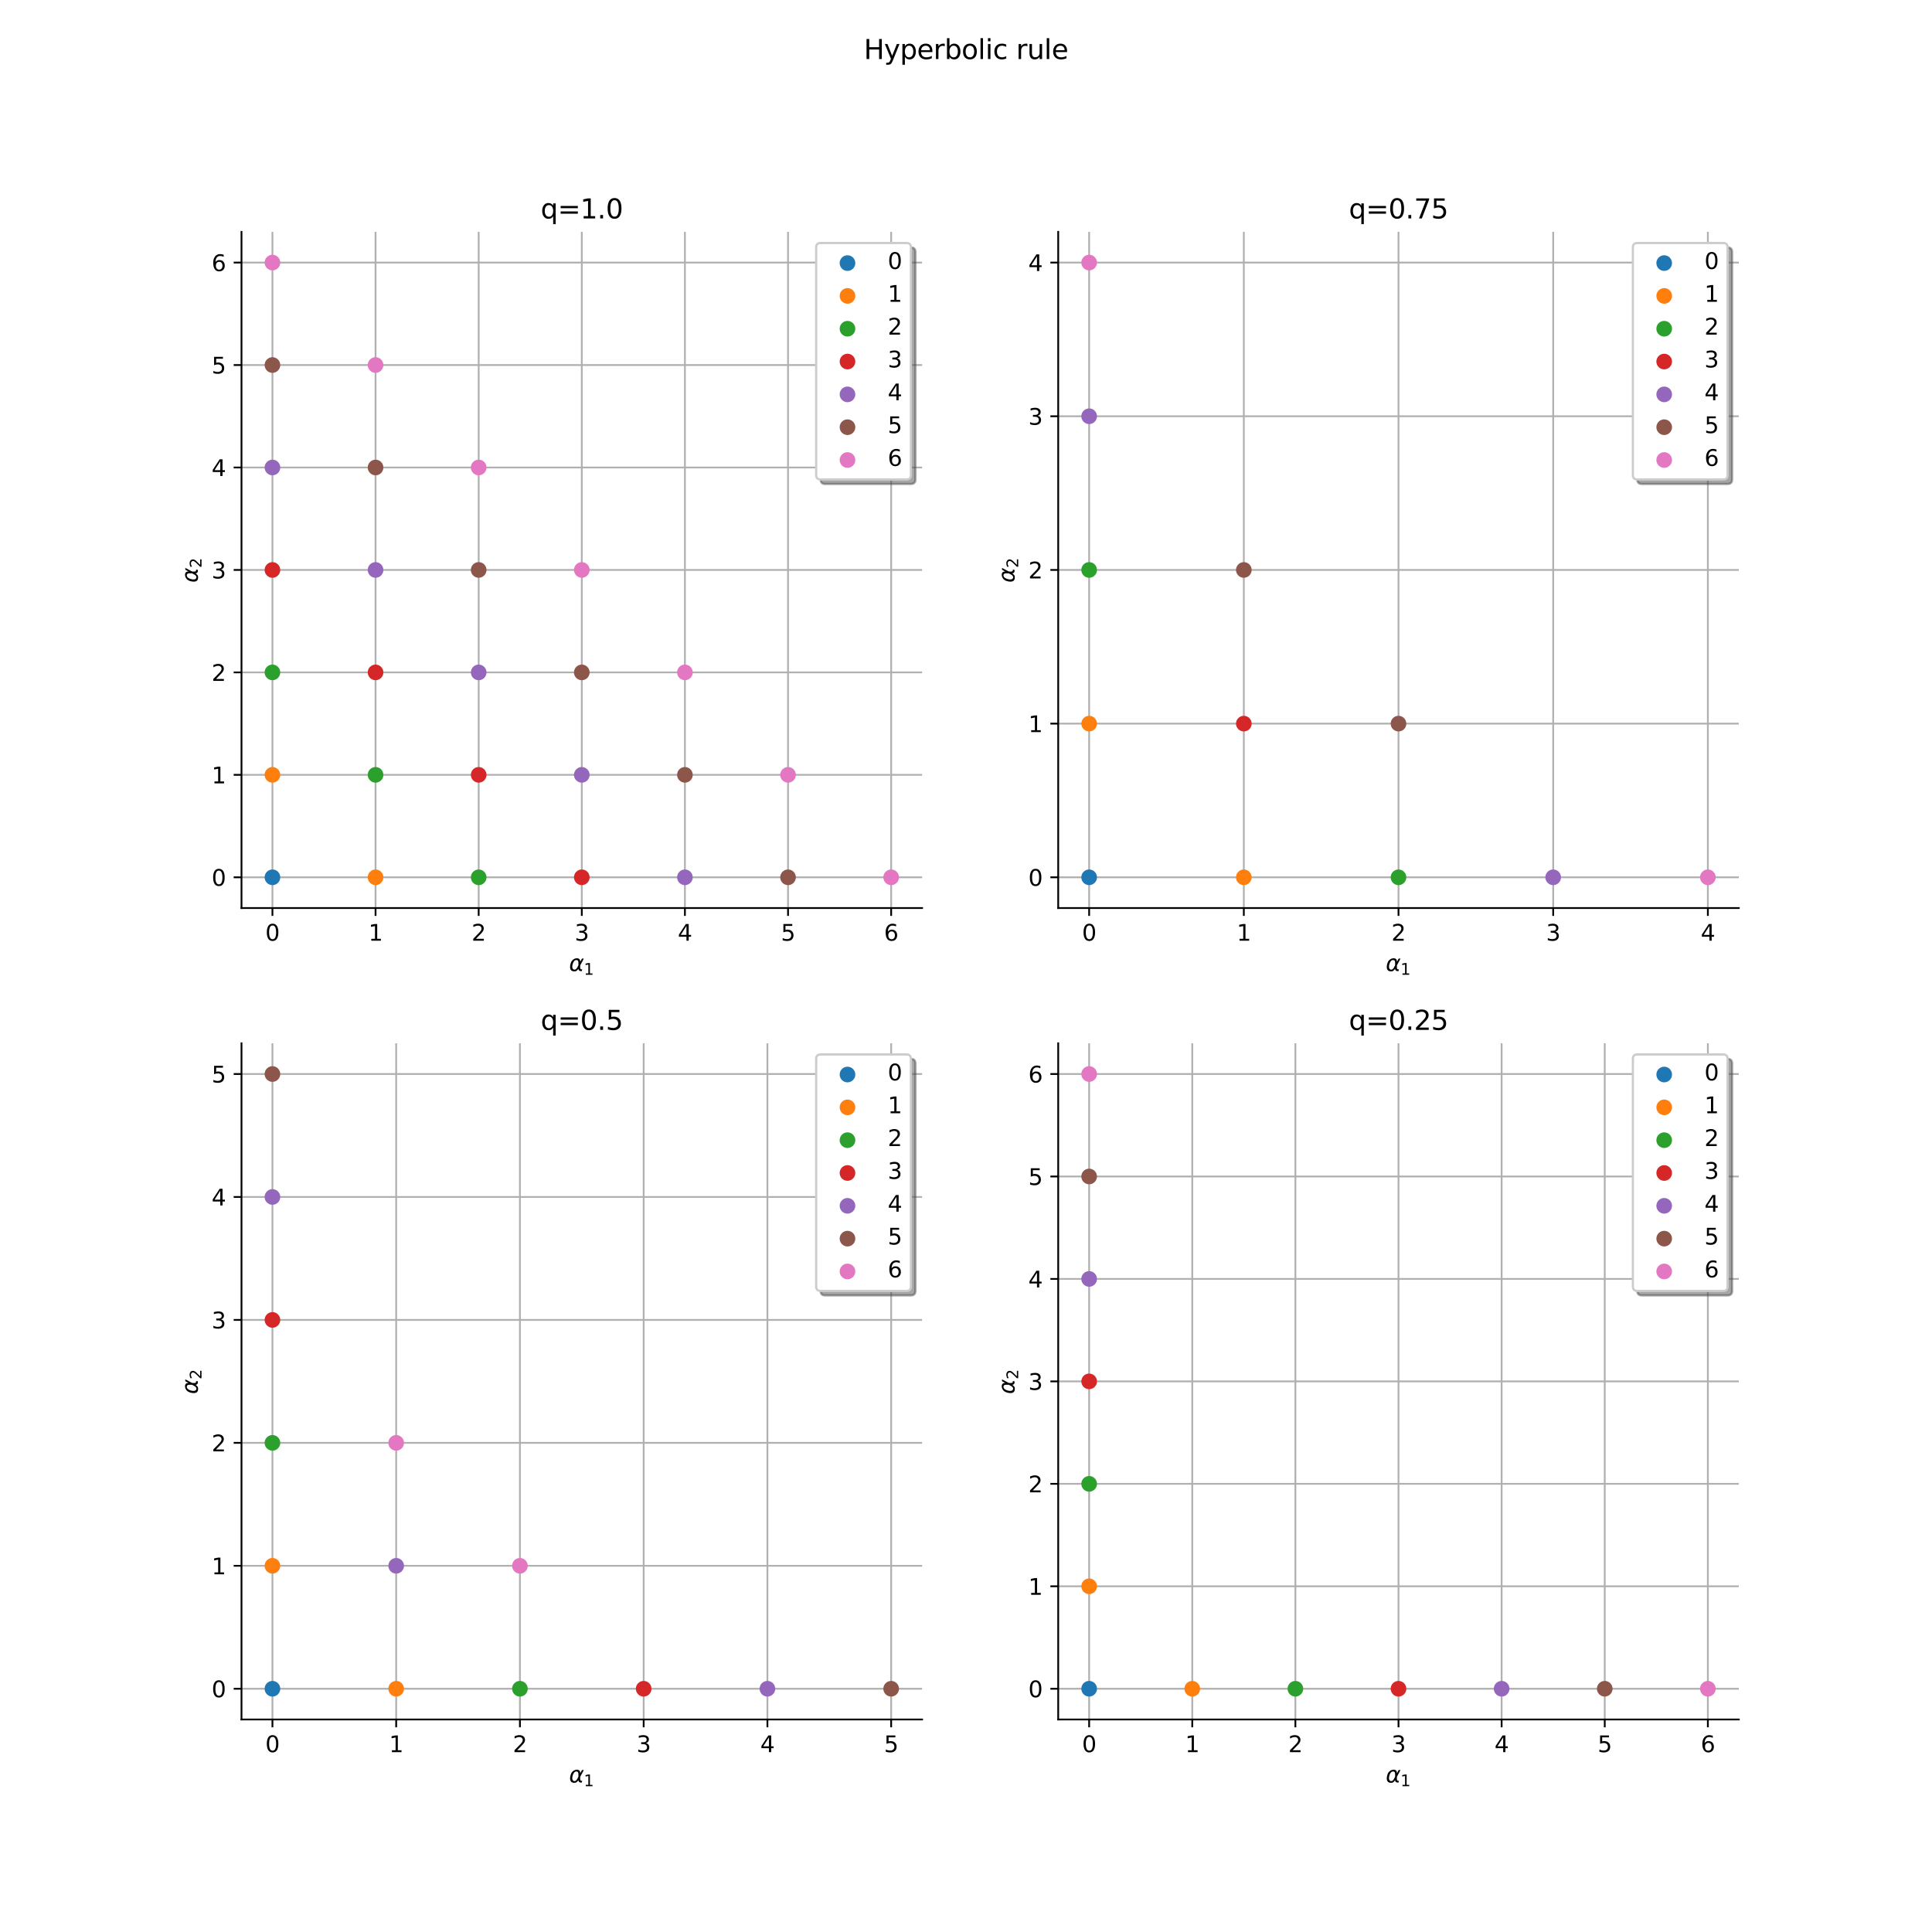 <?xml version="1.0" encoding="utf-8" standalone="no"?>
<!DOCTYPE svg PUBLIC "-//W3C//DTD SVG 1.1//EN"
  "http://www.w3.org/Graphics/SVG/1.1/DTD/svg11.dtd">
<svg xmlns:xlink="http://www.w3.org/1999/xlink" width="864pt" height="864pt" viewBox="0 0 864 864" xmlns="http://www.w3.org/2000/svg" version="1.1">
 <defs>
  <style type="text/css">*{stroke-linejoin: round; stroke-linecap: butt}</style>
 </defs>
 <g id="figure_1">
  <g id="patch_1">
   <path d="M 0 864 
L 864 864 
L 864 0 
L 0 0 
z
" style="fill: #ffffff"/>
  </g>
  <g id="axes_1">
   <g id="patch_2">
    <path d="M 108 406.08 
L 412.364 406.08 
L 412.364 103.68 
L 108 103.68 
z
" style="fill: #ffffff"/>
   </g>
   <g id="matplotlib.axis_1">
    <g id="xtick_1">
     <g id="line2d_1">
      <path d="M 121.835 406.08 
L 121.835 103.68 
" clip-path="url(#p045b5c8334)" style="fill: none; stroke: #b0b0b0; stroke-width: 0.8; stroke-linecap: square"/>
     </g>
     <g id="line2d_2">
      <defs>
       <path id="ma75913ef1f" d="M 0 0 
L 0 3.5 
" style="stroke: #000000; stroke-width: 0.8"/>
      </defs>
      <g>
       <use xlink:href="#ma75913ef1f" x="121.835" y="406.08" style="stroke: #000000; stroke-width: 0.8"/>
      </g>
     </g>
     <g id="text_1">
      <!-- 0 -->
      <g transform="translate(118.653 420.678) scale(0.1 -0.1)">
       <defs>
        <path id="DejaVuSans-30" d="M 2034 4250 
Q 1547 4250 1301 3770 
Q 1056 3291 1056 2328 
Q 1056 1369 1301 889 
Q 1547 409 2034 409 
Q 2525 409 2770 889 
Q 3016 1369 3016 2328 
Q 3016 3291 2770 3770 
Q 2525 4250 2034 4250 
z
M 2034 4750 
Q 2819 4750 3233 4129 
Q 3647 3509 3647 2328 
Q 3647 1150 3233 529 
Q 2819 -91 2034 -91 
Q 1250 -91 836 529 
Q 422 1150 422 2328 
Q 422 3509 836 4129 
Q 1250 4750 2034 4750 
z
" transform="scale(0.016)"/>
       </defs>
       <use xlink:href="#DejaVuSans-30"/>
      </g>
     </g>
    </g>
    <g id="xtick_2">
     <g id="line2d_3">
      <path d="M 167.95 406.08 
L 167.95 103.68 
" clip-path="url(#p045b5c8334)" style="fill: none; stroke: #b0b0b0; stroke-width: 0.8; stroke-linecap: square"/>
     </g>
     <g id="line2d_4">
      <g>
       <use xlink:href="#ma75913ef1f" x="167.95" y="406.08" style="stroke: #000000; stroke-width: 0.8"/>
      </g>
     </g>
     <g id="text_2">
      <!-- 1 -->
      <g transform="translate(164.769 420.678) scale(0.1 -0.1)">
       <defs>
        <path id="DejaVuSans-31" d="M 794 531 
L 1825 531 
L 1825 4091 
L 703 3866 
L 703 4441 
L 1819 4666 
L 2450 4666 
L 2450 531 
L 3481 531 
L 3481 0 
L 794 0 
L 794 531 
z
" transform="scale(0.016)"/>
       </defs>
       <use xlink:href="#DejaVuSans-31"/>
      </g>
     </g>
    </g>
    <g id="xtick_3">
     <g id="line2d_5">
      <path d="M 214.066 406.08 
L 214.066 103.68 
" clip-path="url(#p045b5c8334)" style="fill: none; stroke: #b0b0b0; stroke-width: 0.8; stroke-linecap: square"/>
     </g>
     <g id="line2d_6">
      <g>
       <use xlink:href="#ma75913ef1f" x="214.066" y="406.08" style="stroke: #000000; stroke-width: 0.8"/>
      </g>
     </g>
     <g id="text_3">
      <!-- 2 -->
      <g transform="translate(210.885 420.678) scale(0.1 -0.1)">
       <defs>
        <path id="DejaVuSans-32" d="M 1228 531 
L 3431 531 
L 3431 0 
L 469 0 
L 469 531 
Q 828 903 1448 1529 
Q 2069 2156 2228 2338 
Q 2531 2678 2651 2914 
Q 2772 3150 2772 3378 
Q 2772 3750 2511 3984 
Q 2250 4219 1831 4219 
Q 1534 4219 1204 4116 
Q 875 4013 500 3803 
L 500 4441 
Q 881 4594 1212 4672 
Q 1544 4750 1819 4750 
Q 2544 4750 2975 4387 
Q 3406 4025 3406 3419 
Q 3406 3131 3298 2873 
Q 3191 2616 2906 2266 
Q 2828 2175 2409 1742 
Q 1991 1309 1228 531 
z
" transform="scale(0.016)"/>
       </defs>
       <use xlink:href="#DejaVuSans-32"/>
      </g>
     </g>
    </g>
    <g id="xtick_4">
     <g id="line2d_7">
      <path d="M 260.182 406.08 
L 260.182 103.68 
" clip-path="url(#p045b5c8334)" style="fill: none; stroke: #b0b0b0; stroke-width: 0.8; stroke-linecap: square"/>
     </g>
     <g id="line2d_8">
      <g>
       <use xlink:href="#ma75913ef1f" x="260.182" y="406.08" style="stroke: #000000; stroke-width: 0.8"/>
      </g>
     </g>
     <g id="text_4">
      <!-- 3 -->
      <g transform="translate(257.001 420.678) scale(0.1 -0.1)">
       <defs>
        <path id="DejaVuSans-33" d="M 2597 2516 
Q 3050 2419 3304 2112 
Q 3559 1806 3559 1356 
Q 3559 666 3084 287 
Q 2609 -91 1734 -91 
Q 1441 -91 1130 -33 
Q 819 25 488 141 
L 488 750 
Q 750 597 1062 519 
Q 1375 441 1716 441 
Q 2309 441 2620 675 
Q 2931 909 2931 1356 
Q 2931 1769 2642 2001 
Q 2353 2234 1838 2234 
L 1294 2234 
L 1294 2753 
L 1863 2753 
Q 2328 2753 2575 2939 
Q 2822 3125 2822 3475 
Q 2822 3834 2567 4026 
Q 2313 4219 1838 4219 
Q 1578 4219 1281 4162 
Q 984 4106 628 3988 
L 628 4550 
Q 988 4650 1302 4700 
Q 1616 4750 1894 4750 
Q 2613 4750 3031 4423 
Q 3450 4097 3450 3541 
Q 3450 3153 3228 2886 
Q 3006 2619 2597 2516 
z
" transform="scale(0.016)"/>
       </defs>
       <use xlink:href="#DejaVuSans-33"/>
      </g>
     </g>
    </g>
    <g id="xtick_5">
     <g id="line2d_9">
      <path d="M 306.298 406.08 
L 306.298 103.68 
" clip-path="url(#p045b5c8334)" style="fill: none; stroke: #b0b0b0; stroke-width: 0.8; stroke-linecap: square"/>
     </g>
     <g id="line2d_10">
      <g>
       <use xlink:href="#ma75913ef1f" x="306.298" y="406.08" style="stroke: #000000; stroke-width: 0.8"/>
      </g>
     </g>
     <g id="text_5">
      <!-- 4 -->
      <g transform="translate(303.116 420.678) scale(0.1 -0.1)">
       <defs>
        <path id="DejaVuSans-34" d="M 2419 4116 
L 825 1625 
L 2419 1625 
L 2419 4116 
z
M 2253 4666 
L 3047 4666 
L 3047 1625 
L 3713 1625 
L 3713 1100 
L 3047 1100 
L 3047 0 
L 2419 0 
L 2419 1100 
L 313 1100 
L 313 1709 
L 2253 4666 
z
" transform="scale(0.016)"/>
       </defs>
       <use xlink:href="#DejaVuSans-34"/>
      </g>
     </g>
    </g>
    <g id="xtick_6">
     <g id="line2d_11">
      <path d="M 352.413 406.08 
L 352.413 103.68 
" clip-path="url(#p045b5c8334)" style="fill: none; stroke: #b0b0b0; stroke-width: 0.8; stroke-linecap: square"/>
     </g>
     <g id="line2d_12">
      <g>
       <use xlink:href="#ma75913ef1f" x="352.413" y="406.08" style="stroke: #000000; stroke-width: 0.8"/>
      </g>
     </g>
     <g id="text_6">
      <!-- 5 -->
      <g transform="translate(349.232 420.678) scale(0.1 -0.1)">
       <defs>
        <path id="DejaVuSans-35" d="M 691 4666 
L 3169 4666 
L 3169 4134 
L 1269 4134 
L 1269 2991 
Q 1406 3038 1543 3061 
Q 1681 3084 1819 3084 
Q 2600 3084 3056 2656 
Q 3513 2228 3513 1497 
Q 3513 744 3044 326 
Q 2575 -91 1722 -91 
Q 1428 -91 1123 -41 
Q 819 9 494 109 
L 494 744 
Q 775 591 1075 516 
Q 1375 441 1709 441 
Q 2250 441 2565 725 
Q 2881 1009 2881 1497 
Q 2881 1984 2565 2268 
Q 2250 2553 1709 2553 
Q 1456 2553 1204 2497 
Q 953 2441 691 2322 
L 691 4666 
z
" transform="scale(0.016)"/>
       </defs>
       <use xlink:href="#DejaVuSans-35"/>
      </g>
     </g>
    </g>
    <g id="xtick_7">
     <g id="line2d_13">
      <path d="M 398.529 406.08 
L 398.529 103.68 
" clip-path="url(#p045b5c8334)" style="fill: none; stroke: #b0b0b0; stroke-width: 0.8; stroke-linecap: square"/>
     </g>
     <g id="line2d_14">
      <g>
       <use xlink:href="#ma75913ef1f" x="398.529" y="406.08" style="stroke: #000000; stroke-width: 0.8"/>
      </g>
     </g>
     <g id="text_7">
      <!-- 6 -->
      <g transform="translate(395.348 420.678) scale(0.1 -0.1)">
       <defs>
        <path id="DejaVuSans-36" d="M 2113 2584 
Q 1688 2584 1439 2293 
Q 1191 2003 1191 1497 
Q 1191 994 1439 701 
Q 1688 409 2113 409 
Q 2538 409 2786 701 
Q 3034 994 3034 1497 
Q 3034 2003 2786 2293 
Q 2538 2584 2113 2584 
z
M 3366 4563 
L 3366 3988 
Q 3128 4100 2886 4159 
Q 2644 4219 2406 4219 
Q 1781 4219 1451 3797 
Q 1122 3375 1075 2522 
Q 1259 2794 1537 2939 
Q 1816 3084 2150 3084 
Q 2853 3084 3261 2657 
Q 3669 2231 3669 1497 
Q 3669 778 3244 343 
Q 2819 -91 2113 -91 
Q 1303 -91 875 529 
Q 447 1150 447 2328 
Q 447 3434 972 4092 
Q 1497 4750 2381 4750 
Q 2619 4750 2861 4703 
Q 3103 4656 3366 4563 
z
" transform="scale(0.016)"/>
       </defs>
       <use xlink:href="#DejaVuSans-36"/>
      </g>
     </g>
    </g>
    <g id="text_8">
     <!-- $\alpha_1$ -->
     <g transform="translate(254.482 434.357) scale(0.1 -0.1)">
      <defs>
       <path id="DejaVuSans-Oblique-3b1" d="M 2619 1628 
L 2622 2350 
Q 2625 3088 2069 3091 
Q 1653 3094 1394 2747 
Q 1069 2319 959 1747 
Q 825 1059 994 731 
Q 1169 397 1547 397 
Q 1966 397 2319 1063 
L 2619 1628 
z
M 2166 3578 
Q 3141 3594 3128 2584 
Q 3128 2584 3616 3500 
L 4128 3500 
L 3119 1603 
L 3109 919 
Q 3109 766 3194 638 
Q 3291 488 3391 488 
L 3669 488 
L 3575 0 
L 3228 0 
Q 2934 0 2722 263 
Q 2622 394 2619 669 
Q 2416 334 2066 50 
Q 1900 -81 1453 -78 
Q 722 -72 456 397 
Q 184 884 353 1747 
Q 534 2675 1009 3097 
Q 1544 3569 2166 3578 
z
" transform="scale(0.016)"/>
      </defs>
      <use xlink:href="#DejaVuSans-Oblique-3b1" transform="translate(0 0.844)"/>
      <use xlink:href="#DejaVuSans-31" transform="translate(65.918 -15.562) scale(0.7)"/>
     </g>
    </g>
   </g>
   <g id="matplotlib.axis_2">
    <g id="ytick_1">
     <g id="line2d_15">
      <path d="M 108 392.335 
L 412.364 392.335 
" clip-path="url(#p045b5c8334)" style="fill: none; stroke: #b0b0b0; stroke-width: 0.8; stroke-linecap: square"/>
     </g>
     <g id="line2d_16">
      <defs>
       <path id="m443de1c59f" d="M 0 0 
L -3.5 0 
" style="stroke: #000000; stroke-width: 0.8"/>
      </defs>
      <g>
       <use xlink:href="#m443de1c59f" x="108" y="392.335" style="stroke: #000000; stroke-width: 0.8"/>
      </g>
     </g>
     <g id="text_9">
      <!-- 0 -->
      <g transform="translate(94.638 396.134) scale(0.1 -0.1)">
       <use xlink:href="#DejaVuSans-30"/>
      </g>
     </g>
    </g>
    <g id="ytick_2">
     <g id="line2d_17">
      <path d="M 108 346.516 
L 412.364 346.516 
" clip-path="url(#p045b5c8334)" style="fill: none; stroke: #b0b0b0; stroke-width: 0.8; stroke-linecap: square"/>
     </g>
     <g id="line2d_18">
      <g>
       <use xlink:href="#m443de1c59f" x="108" y="346.516" style="stroke: #000000; stroke-width: 0.8"/>
      </g>
     </g>
     <g id="text_10">
      <!-- 1 -->
      <g transform="translate(94.638 350.316) scale(0.1 -0.1)">
       <use xlink:href="#DejaVuSans-31"/>
      </g>
     </g>
    </g>
    <g id="ytick_3">
     <g id="line2d_19">
      <path d="M 108 300.698 
L 412.364 300.698 
" clip-path="url(#p045b5c8334)" style="fill: none; stroke: #b0b0b0; stroke-width: 0.8; stroke-linecap: square"/>
     </g>
     <g id="line2d_20">
      <g>
       <use xlink:href="#m443de1c59f" x="108" y="300.698" style="stroke: #000000; stroke-width: 0.8"/>
      </g>
     </g>
     <g id="text_11">
      <!-- 2 -->
      <g transform="translate(94.638 304.497) scale(0.1 -0.1)">
       <use xlink:href="#DejaVuSans-32"/>
      </g>
     </g>
    </g>
    <g id="ytick_4">
     <g id="line2d_21">
      <path d="M 108 254.88 
L 412.364 254.88 
" clip-path="url(#p045b5c8334)" style="fill: none; stroke: #b0b0b0; stroke-width: 0.8; stroke-linecap: square"/>
     </g>
     <g id="line2d_22">
      <g>
       <use xlink:href="#m443de1c59f" x="108" y="254.88" style="stroke: #000000; stroke-width: 0.8"/>
      </g>
     </g>
     <g id="text_12">
      <!-- 3 -->
      <g transform="translate(94.638 258.679) scale(0.1 -0.1)">
       <use xlink:href="#DejaVuSans-33"/>
      </g>
     </g>
    </g>
    <g id="ytick_5">
     <g id="line2d_23">
      <path d="M 108 209.062 
L 412.364 209.062 
" clip-path="url(#p045b5c8334)" style="fill: none; stroke: #b0b0b0; stroke-width: 0.8; stroke-linecap: square"/>
     </g>
     <g id="line2d_24">
      <g>
       <use xlink:href="#m443de1c59f" x="108" y="209.062" style="stroke: #000000; stroke-width: 0.8"/>
      </g>
     </g>
     <g id="text_13">
      <!-- 4 -->
      <g transform="translate(94.638 212.861) scale(0.1 -0.1)">
       <use xlink:href="#DejaVuSans-34"/>
      </g>
     </g>
    </g>
    <g id="ytick_6">
     <g id="line2d_25">
      <path d="M 108 163.244 
L 412.364 163.244 
" clip-path="url(#p045b5c8334)" style="fill: none; stroke: #b0b0b0; stroke-width: 0.8; stroke-linecap: square"/>
     </g>
     <g id="line2d_26">
      <g>
       <use xlink:href="#m443de1c59f" x="108" y="163.244" style="stroke: #000000; stroke-width: 0.8"/>
      </g>
     </g>
     <g id="text_14">
      <!-- 5 -->
      <g transform="translate(94.638 167.043) scale(0.1 -0.1)">
       <use xlink:href="#DejaVuSans-35"/>
      </g>
     </g>
    </g>
    <g id="ytick_7">
     <g id="line2d_27">
      <path d="M 108 117.425 
L 412.364 117.425 
" clip-path="url(#p045b5c8334)" style="fill: none; stroke: #b0b0b0; stroke-width: 0.8; stroke-linecap: square"/>
     </g>
     <g id="line2d_28">
      <g>
       <use xlink:href="#m443de1c59f" x="108" y="117.425" style="stroke: #000000; stroke-width: 0.8"/>
      </g>
     </g>
     <g id="text_15">
      <!-- 6 -->
      <g transform="translate(94.638 121.225) scale(0.1 -0.1)">
       <use xlink:href="#DejaVuSans-36"/>
      </g>
     </g>
    </g>
    <g id="text_16">
     <!-- $\alpha_2$ -->
     <g transform="translate(88.558 260.58) rotate(-90) scale(0.1 -0.1)">
      <use xlink:href="#DejaVuSans-Oblique-3b1" transform="translate(0 0.844)"/>
      <use xlink:href="#DejaVuSans-32" transform="translate(65.918 -15.562) scale(0.7)"/>
     </g>
    </g>
   </g>
   <g id="PathCollection_1">
    <defs>
     <path id="ma1c81a5ad4" d="M 0 3 
C 0.796 3 1.559 2.684 2.121 2.121 
C 2.684 1.559 3 0.796 3 0 
C 3 -0.796 2.684 -1.559 2.121 -2.121 
C 1.559 -2.684 0.796 -3 0 -3 
C -0.796 -3 -1.559 -2.684 -2.121 -2.121 
C -2.684 -1.559 -3 -0.796 -3 0 
C -3 0.796 -2.684 1.559 -2.121 2.121 
C -1.559 2.684 -0.796 3 0 3 
z
" style="stroke: #1f77b4"/>
    </defs>
    <g clip-path="url(#p045b5c8334)">
     <use xlink:href="#ma1c81a5ad4" x="121.835" y="392.335" style="fill: #1f77b4; stroke: #1f77b4"/>
    </g>
   </g>
   <g id="PathCollection_2">
    <defs>
     <path id="m1fc37b535c" d="M 0 3 
C 0.796 3 1.559 2.684 2.121 2.121 
C 2.684 1.559 3 0.796 3 0 
C 3 -0.796 2.684 -1.559 2.121 -2.121 
C 1.559 -2.684 0.796 -3 0 -3 
C -0.796 -3 -1.559 -2.684 -2.121 -2.121 
C -2.684 -1.559 -3 -0.796 -3 0 
C -3 0.796 -2.684 1.559 -2.121 2.121 
C -1.559 2.684 -0.796 3 0 3 
z
" style="stroke: #ff7f0e"/>
    </defs>
    <g clip-path="url(#p045b5c8334)">
     <use xlink:href="#m1fc37b535c" x="167.95" y="392.335" style="fill: #ff7f0e; stroke: #ff7f0e"/>
     <use xlink:href="#m1fc37b535c" x="121.835" y="346.516" style="fill: #ff7f0e; stroke: #ff7f0e"/>
    </g>
   </g>
   <g id="PathCollection_3">
    <defs>
     <path id="m57c6c8783b" d="M 0 3 
C 0.796 3 1.559 2.684 2.121 2.121 
C 2.684 1.559 3 0.796 3 0 
C 3 -0.796 2.684 -1.559 2.121 -2.121 
C 1.559 -2.684 0.796 -3 0 -3 
C -0.796 -3 -1.559 -2.684 -2.121 -2.121 
C -2.684 -1.559 -3 -0.796 -3 0 
C -3 0.796 -2.684 1.559 -2.121 2.121 
C -1.559 2.684 -0.796 3 0 3 
z
" style="stroke: #2ca02c"/>
    </defs>
    <g clip-path="url(#p045b5c8334)">
     <use xlink:href="#m57c6c8783b" x="214.066" y="392.335" style="fill: #2ca02c; stroke: #2ca02c"/>
     <use xlink:href="#m57c6c8783b" x="167.95" y="346.516" style="fill: #2ca02c; stroke: #2ca02c"/>
     <use xlink:href="#m57c6c8783b" x="121.835" y="300.698" style="fill: #2ca02c; stroke: #2ca02c"/>
    </g>
   </g>
   <g id="PathCollection_4">
    <defs>
     <path id="m5aeb493941" d="M 0 3 
C 0.796 3 1.559 2.684 2.121 2.121 
C 2.684 1.559 3 0.796 3 0 
C 3 -0.796 2.684 -1.559 2.121 -2.121 
C 1.559 -2.684 0.796 -3 0 -3 
C -0.796 -3 -1.559 -2.684 -2.121 -2.121 
C -2.684 -1.559 -3 -0.796 -3 0 
C -3 0.796 -2.684 1.559 -2.121 2.121 
C -1.559 2.684 -0.796 3 0 3 
z
" style="stroke: #d62728"/>
    </defs>
    <g clip-path="url(#p045b5c8334)">
     <use xlink:href="#m5aeb493941" x="260.182" y="392.335" style="fill: #d62728; stroke: #d62728"/>
     <use xlink:href="#m5aeb493941" x="214.066" y="346.516" style="fill: #d62728; stroke: #d62728"/>
     <use xlink:href="#m5aeb493941" x="167.95" y="300.698" style="fill: #d62728; stroke: #d62728"/>
     <use xlink:href="#m5aeb493941" x="121.835" y="254.88" style="fill: #d62728; stroke: #d62728"/>
    </g>
   </g>
   <g id="PathCollection_5">
    <defs>
     <path id="md1171c114c" d="M 0 3 
C 0.796 3 1.559 2.684 2.121 2.121 
C 2.684 1.559 3 0.796 3 0 
C 3 -0.796 2.684 -1.559 2.121 -2.121 
C 1.559 -2.684 0.796 -3 0 -3 
C -0.796 -3 -1.559 -2.684 -2.121 -2.121 
C -2.684 -1.559 -3 -0.796 -3 0 
C -3 0.796 -2.684 1.559 -2.121 2.121 
C -1.559 2.684 -0.796 3 0 3 
z
" style="stroke: #9467bd"/>
    </defs>
    <g clip-path="url(#p045b5c8334)">
     <use xlink:href="#md1171c114c" x="306.298" y="392.335" style="fill: #9467bd; stroke: #9467bd"/>
     <use xlink:href="#md1171c114c" x="260.182" y="346.516" style="fill: #9467bd; stroke: #9467bd"/>
     <use xlink:href="#md1171c114c" x="214.066" y="300.698" style="fill: #9467bd; stroke: #9467bd"/>
     <use xlink:href="#md1171c114c" x="167.95" y="254.88" style="fill: #9467bd; stroke: #9467bd"/>
     <use xlink:href="#md1171c114c" x="121.835" y="209.062" style="fill: #9467bd; stroke: #9467bd"/>
    </g>
   </g>
   <g id="patch_3">
    <path d="M 108 406.08 
L 108 103.68 
" style="fill: none; stroke: #000000; stroke-width: 0.8; stroke-linejoin: miter; stroke-linecap: square"/>
   </g>
   <g id="patch_4">
    <path d="M 108 406.08 
L 412.364 406.08 
" style="fill: none; stroke: #000000; stroke-width: 0.8; stroke-linejoin: miter; stroke-linecap: square"/>
   </g>
   <g id="PathCollection_6">
    <defs>
     <path id="m1c07f7b9b1" d="M 0 3 
C 0.796 3 1.559 2.684 2.121 2.121 
C 2.684 1.559 3 0.796 3 0 
C 3 -0.796 2.684 -1.559 2.121 -2.121 
C 1.559 -2.684 0.796 -3 0 -3 
C -0.796 -3 -1.559 -2.684 -2.121 -2.121 
C -2.684 -1.559 -3 -0.796 -3 0 
C -3 0.796 -2.684 1.559 -2.121 2.121 
C -1.559 2.684 -0.796 3 0 3 
z
" style="stroke: #8c564b"/>
    </defs>
    <g clip-path="url(#p045b5c8334)">
     <use xlink:href="#m1c07f7b9b1" x="352.413" y="392.335" style="fill: #8c564b; stroke: #8c564b"/>
     <use xlink:href="#m1c07f7b9b1" x="306.298" y="346.516" style="fill: #8c564b; stroke: #8c564b"/>
     <use xlink:href="#m1c07f7b9b1" x="260.182" y="300.698" style="fill: #8c564b; stroke: #8c564b"/>
     <use xlink:href="#m1c07f7b9b1" x="214.066" y="254.88" style="fill: #8c564b; stroke: #8c564b"/>
     <use xlink:href="#m1c07f7b9b1" x="167.95" y="209.062" style="fill: #8c564b; stroke: #8c564b"/>
     <use xlink:href="#m1c07f7b9b1" x="121.835" y="163.244" style="fill: #8c564b; stroke: #8c564b"/>
    </g>
   </g>
   <g id="PathCollection_7">
    <defs>
     <path id="m896bd0d3bc" d="M 0 3 
C 0.796 3 1.559 2.684 2.121 2.121 
C 2.684 1.559 3 0.796 3 0 
C 3 -0.796 2.684 -1.559 2.121 -2.121 
C 1.559 -2.684 0.796 -3 0 -3 
C -0.796 -3 -1.559 -2.684 -2.121 -2.121 
C -2.684 -1.559 -3 -0.796 -3 0 
C -3 0.796 -2.684 1.559 -2.121 2.121 
C -1.559 2.684 -0.796 3 0 3 
z
" style="stroke: #e377c2"/>
    </defs>
    <g clip-path="url(#p045b5c8334)">
     <use xlink:href="#m896bd0d3bc" x="398.529" y="392.335" style="fill: #e377c2; stroke: #e377c2"/>
     <use xlink:href="#m896bd0d3bc" x="352.413" y="346.516" style="fill: #e377c2; stroke: #e377c2"/>
     <use xlink:href="#m896bd0d3bc" x="306.298" y="300.698" style="fill: #e377c2; stroke: #e377c2"/>
     <use xlink:href="#m896bd0d3bc" x="260.182" y="254.88" style="fill: #e377c2; stroke: #e377c2"/>
     <use xlink:href="#m896bd0d3bc" x="214.066" y="209.062" style="fill: #e377c2; stroke: #e377c2"/>
     <use xlink:href="#m896bd0d3bc" x="167.95" y="163.244" style="fill: #e377c2; stroke: #e377c2"/>
     <use xlink:href="#m896bd0d3bc" x="121.835" y="117.425" style="fill: #e377c2; stroke: #e377c2"/>
    </g>
   </g>
   <g id="text_17">
    <!-- q=1.0 -->
    <g transform="translate(241.803 97.68) scale(0.12 -0.12)">
     <defs>
      <path id="DejaVuSans-71" d="M 947 1747 
Q 947 1113 1208 752 
Q 1469 391 1925 391 
Q 2381 391 2643 752 
Q 2906 1113 2906 1747 
Q 2906 2381 2643 2742 
Q 2381 3103 1925 3103 
Q 1469 3103 1208 2742 
Q 947 2381 947 1747 
z
M 2906 525 
Q 2725 213 2448 61 
Q 2172 -91 1784 -91 
Q 1150 -91 751 415 
Q 353 922 353 1747 
Q 353 2572 751 3078 
Q 1150 3584 1784 3584 
Q 2172 3584 2448 3432 
Q 2725 3281 2906 2969 
L 2906 3500 
L 3481 3500 
L 3481 -1331 
L 2906 -1331 
L 2906 525 
z
" transform="scale(0.016)"/>
      <path id="DejaVuSans-3d" d="M 678 2906 
L 4684 2906 
L 4684 2381 
L 678 2381 
L 678 2906 
z
M 678 1631 
L 4684 1631 
L 4684 1100 
L 678 1100 
L 678 1631 
z
" transform="scale(0.016)"/>
      <path id="DejaVuSans-2e" d="M 684 794 
L 1344 794 
L 1344 0 
L 684 0 
L 684 794 
z
" transform="scale(0.016)"/>
     </defs>
     <use xlink:href="#DejaVuSans-71"/>
     <use xlink:href="#DejaVuSans-3d" transform="translate(63.477 0)"/>
     <use xlink:href="#DejaVuSans-31" transform="translate(147.266 0)"/>
     <use xlink:href="#DejaVuSans-2e" transform="translate(210.889 0)"/>
     <use xlink:href="#DejaVuSans-30" transform="translate(242.676 0)"/>
    </g>
   </g>
   <g id="legend_1">
    <g id="patch_5">
     <path d="M 369.001 216.427 
L 407.364 216.427 
Q 409.364 216.427 409.364 214.427 
L 409.364 112.68 
Q 409.364 110.68 407.364 110.68 
L 369.001 110.68 
Q 367.001 110.68 367.001 112.68 
L 367.001 214.427 
Q 367.001 216.427 369.001 216.427 
z
" style="fill: #4d4d4d; opacity: 0.5; stroke: #4d4d4d; stroke-linejoin: miter"/>
    </g>
    <g id="patch_6">
     <path d="M 367.001 214.427 
L 405.364 214.427 
Q 407.364 214.427 407.364 212.427 
L 407.364 110.68 
Q 407.364 108.68 405.364 108.68 
L 367.001 108.68 
Q 365.001 108.68 365.001 110.68 
L 365.001 212.427 
Q 365.001 214.427 367.001 214.427 
z
" style="fill: #ffffff; stroke: #cccccc; stroke-linejoin: miter"/>
    </g>
    <g id="PathCollection_8">
     <g>
      <use xlink:href="#ma1c81a5ad4" x="379.001" y="117.653" style="fill: #1f77b4; stroke: #1f77b4"/>
     </g>
    </g>
    <g id="text_18">
     <!-- 0 -->
     <g transform="translate(397.001 120.278) scale(0.1 -0.1)">
      <use xlink:href="#DejaVuSans-30"/>
     </g>
    </g>
    <g id="PathCollection_9">
     <g>
      <use xlink:href="#m1fc37b535c" x="379.001" y="132.332" style="fill: #ff7f0e; stroke: #ff7f0e"/>
     </g>
    </g>
    <g id="text_19">
     <!-- 1 -->
     <g transform="translate(397.001 134.957) scale(0.1 -0.1)">
      <use xlink:href="#DejaVuSans-31"/>
     </g>
    </g>
    <g id="PathCollection_10">
     <g>
      <use xlink:href="#m57c6c8783b" x="379.001" y="147.01" style="fill: #2ca02c; stroke: #2ca02c"/>
     </g>
    </g>
    <g id="text_20">
     <!-- 2 -->
     <g transform="translate(397.001 149.635) scale(0.1 -0.1)">
      <use xlink:href="#DejaVuSans-32"/>
     </g>
    </g>
    <g id="PathCollection_11">
     <g>
      <use xlink:href="#m5aeb493941" x="379.001" y="161.688" style="fill: #d62728; stroke: #d62728"/>
     </g>
    </g>
    <g id="text_21">
     <!-- 3 -->
     <g transform="translate(397.001 164.313) scale(0.1 -0.1)">
      <use xlink:href="#DejaVuSans-33"/>
     </g>
    </g>
    <g id="PathCollection_12">
     <g>
      <use xlink:href="#md1171c114c" x="379.001" y="176.366" style="fill: #9467bd; stroke: #9467bd"/>
     </g>
    </g>
    <g id="text_22">
     <!-- 4 -->
     <g transform="translate(397.001 178.991) scale(0.1 -0.1)">
      <use xlink:href="#DejaVuSans-34"/>
     </g>
    </g>
    <g id="PathCollection_13">
     <g>
      <use xlink:href="#m1c07f7b9b1" x="379.001" y="191.044" style="fill: #8c564b; stroke: #8c564b"/>
     </g>
    </g>
    <g id="text_23">
     <!-- 5 -->
     <g transform="translate(397.001 193.669) scale(0.1 -0.1)">
      <use xlink:href="#DejaVuSans-35"/>
     </g>
    </g>
    <g id="PathCollection_14">
     <g>
      <use xlink:href="#m896bd0d3bc" x="379.001" y="205.722" style="fill: #e377c2; stroke: #e377c2"/>
     </g>
    </g>
    <g id="text_24">
     <!-- 6 -->
     <g transform="translate(397.001 208.347) scale(0.1 -0.1)">
      <use xlink:href="#DejaVuSans-36"/>
     </g>
    </g>
   </g>
  </g>
  <g id="axes_2">
   <g id="patch_7">
    <path d="M 473.236 406.08 
L 777.6 406.08 
L 777.6 103.68 
L 473.236 103.68 
z
" style="fill: #ffffff"/>
   </g>
   <g id="matplotlib.axis_3">
    <g id="xtick_8">
     <g id="line2d_29">
      <path d="M 487.071 406.08 
L 487.071 103.68 
" clip-path="url(#p7c62f27580)" style="fill: none; stroke: #b0b0b0; stroke-width: 0.8; stroke-linecap: square"/>
     </g>
     <g id="line2d_30">
      <g>
       <use xlink:href="#ma75913ef1f" x="487.071" y="406.08" style="stroke: #000000; stroke-width: 0.8"/>
      </g>
     </g>
     <g id="text_25">
      <!-- 0 -->
      <g transform="translate(483.89 420.678) scale(0.1 -0.1)">
       <use xlink:href="#DejaVuSans-30"/>
      </g>
     </g>
    </g>
    <g id="xtick_9">
     <g id="line2d_31">
      <path d="M 556.245 406.08 
L 556.245 103.68 
" clip-path="url(#p7c62f27580)" style="fill: none; stroke: #b0b0b0; stroke-width: 0.8; stroke-linecap: square"/>
     </g>
     <g id="line2d_32">
      <g>
       <use xlink:href="#ma75913ef1f" x="556.245" y="406.08" style="stroke: #000000; stroke-width: 0.8"/>
      </g>
     </g>
     <g id="text_26">
      <!-- 1 -->
      <g transform="translate(553.063 420.678) scale(0.1 -0.1)">
       <use xlink:href="#DejaVuSans-31"/>
      </g>
     </g>
    </g>
    <g id="xtick_10">
     <g id="line2d_33">
      <path d="M 625.418 406.08 
L 625.418 103.68 
" clip-path="url(#p7c62f27580)" style="fill: none; stroke: #b0b0b0; stroke-width: 0.8; stroke-linecap: square"/>
     </g>
     <g id="line2d_34">
      <g>
       <use xlink:href="#ma75913ef1f" x="625.418" y="406.08" style="stroke: #000000; stroke-width: 0.8"/>
      </g>
     </g>
     <g id="text_27">
      <!-- 2 -->
      <g transform="translate(622.237 420.678) scale(0.1 -0.1)">
       <use xlink:href="#DejaVuSans-32"/>
      </g>
     </g>
    </g>
    <g id="xtick_11">
     <g id="line2d_35">
      <path d="M 694.592 406.08 
L 694.592 103.68 
" clip-path="url(#p7c62f27580)" style="fill: none; stroke: #b0b0b0; stroke-width: 0.8; stroke-linecap: square"/>
     </g>
     <g id="line2d_36">
      <g>
       <use xlink:href="#ma75913ef1f" x="694.592" y="406.08" style="stroke: #000000; stroke-width: 0.8"/>
      </g>
     </g>
     <g id="text_28">
      <!-- 3 -->
      <g transform="translate(691.41 420.678) scale(0.1 -0.1)">
       <use xlink:href="#DejaVuSans-33"/>
      </g>
     </g>
    </g>
    <g id="xtick_12">
     <g id="line2d_37">
      <path d="M 763.765 406.08 
L 763.765 103.68 
" clip-path="url(#p7c62f27580)" style="fill: none; stroke: #b0b0b0; stroke-width: 0.8; stroke-linecap: square"/>
     </g>
     <g id="line2d_38">
      <g>
       <use xlink:href="#ma75913ef1f" x="763.765" y="406.08" style="stroke: #000000; stroke-width: 0.8"/>
      </g>
     </g>
     <g id="text_29">
      <!-- 4 -->
      <g transform="translate(760.584 420.678) scale(0.1 -0.1)">
       <use xlink:href="#DejaVuSans-34"/>
      </g>
     </g>
    </g>
    <g id="text_30">
     <!-- $\alpha_1$ -->
     <g transform="translate(619.718 434.357) scale(0.1 -0.1)">
      <use xlink:href="#DejaVuSans-Oblique-3b1" transform="translate(0 0.844)"/>
      <use xlink:href="#DejaVuSans-31" transform="translate(65.918 -15.562) scale(0.7)"/>
     </g>
    </g>
   </g>
   <g id="matplotlib.axis_4">
    <g id="ytick_8">
     <g id="line2d_39">
      <path d="M 473.236 392.335 
L 777.6 392.335 
" clip-path="url(#p7c62f27580)" style="fill: none; stroke: #b0b0b0; stroke-width: 0.8; stroke-linecap: square"/>
     </g>
     <g id="line2d_40">
      <g>
       <use xlink:href="#m443de1c59f" x="473.236" y="392.335" style="stroke: #000000; stroke-width: 0.8"/>
      </g>
     </g>
     <g id="text_31">
      <!-- 0 -->
      <g transform="translate(459.874 396.134) scale(0.1 -0.1)">
       <use xlink:href="#DejaVuSans-30"/>
      </g>
     </g>
    </g>
    <g id="ytick_9">
     <g id="line2d_41">
      <path d="M 473.236 323.607 
L 777.6 323.607 
" clip-path="url(#p7c62f27580)" style="fill: none; stroke: #b0b0b0; stroke-width: 0.8; stroke-linecap: square"/>
     </g>
     <g id="line2d_42">
      <g>
       <use xlink:href="#m443de1c59f" x="473.236" y="323.607" style="stroke: #000000; stroke-width: 0.8"/>
      </g>
     </g>
     <g id="text_32">
      <!-- 1 -->
      <g transform="translate(459.874 327.406) scale(0.1 -0.1)">
       <use xlink:href="#DejaVuSans-31"/>
      </g>
     </g>
    </g>
    <g id="ytick_10">
     <g id="line2d_43">
      <path d="M 473.236 254.88 
L 777.6 254.88 
" clip-path="url(#p7c62f27580)" style="fill: none; stroke: #b0b0b0; stroke-width: 0.8; stroke-linecap: square"/>
     </g>
     <g id="line2d_44">
      <g>
       <use xlink:href="#m443de1c59f" x="473.236" y="254.88" style="stroke: #000000; stroke-width: 0.8"/>
      </g>
     </g>
     <g id="text_33">
      <!-- 2 -->
      <g transform="translate(459.874 258.679) scale(0.1 -0.1)">
       <use xlink:href="#DejaVuSans-32"/>
      </g>
     </g>
    </g>
    <g id="ytick_11">
     <g id="line2d_45">
      <path d="M 473.236 186.153 
L 777.6 186.153 
" clip-path="url(#p7c62f27580)" style="fill: none; stroke: #b0b0b0; stroke-width: 0.8; stroke-linecap: square"/>
     </g>
     <g id="line2d_46">
      <g>
       <use xlink:href="#m443de1c59f" x="473.236" y="186.153" style="stroke: #000000; stroke-width: 0.8"/>
      </g>
     </g>
     <g id="text_34">
      <!-- 3 -->
      <g transform="translate(459.874 189.952) scale(0.1 -0.1)">
       <use xlink:href="#DejaVuSans-33"/>
      </g>
     </g>
    </g>
    <g id="ytick_12">
     <g id="line2d_47">
      <path d="M 473.236 117.425 
L 777.6 117.425 
" clip-path="url(#p7c62f27580)" style="fill: none; stroke: #b0b0b0; stroke-width: 0.8; stroke-linecap: square"/>
     </g>
     <g id="line2d_48">
      <g>
       <use xlink:href="#m443de1c59f" x="473.236" y="117.425" style="stroke: #000000; stroke-width: 0.8"/>
      </g>
     </g>
     <g id="text_35">
      <!-- 4 -->
      <g transform="translate(459.874 121.225) scale(0.1 -0.1)">
       <use xlink:href="#DejaVuSans-34"/>
      </g>
     </g>
    </g>
    <g id="text_36">
     <!-- $\alpha_2$ -->
     <g transform="translate(453.794 260.58) rotate(-90) scale(0.1 -0.1)">
      <use xlink:href="#DejaVuSans-Oblique-3b1" transform="translate(0 0.844)"/>
      <use xlink:href="#DejaVuSans-32" transform="translate(65.918 -15.562) scale(0.7)"/>
     </g>
    </g>
   </g>
   <g id="PathCollection_15">
    <g clip-path="url(#p7c62f27580)">
     <use xlink:href="#ma1c81a5ad4" x="487.071" y="392.335" style="fill: #1f77b4; stroke: #1f77b4"/>
    </g>
   </g>
   <g id="PathCollection_16">
    <g clip-path="url(#p7c62f27580)">
     <use xlink:href="#m1fc37b535c" x="556.245" y="392.335" style="fill: #ff7f0e; stroke: #ff7f0e"/>
     <use xlink:href="#m1fc37b535c" x="487.071" y="323.607" style="fill: #ff7f0e; stroke: #ff7f0e"/>
    </g>
   </g>
   <g id="PathCollection_17">
    <g clip-path="url(#p7c62f27580)">
     <use xlink:href="#m57c6c8783b" x="625.418" y="392.335" style="fill: #2ca02c; stroke: #2ca02c"/>
     <use xlink:href="#m57c6c8783b" x="487.071" y="254.88" style="fill: #2ca02c; stroke: #2ca02c"/>
    </g>
   </g>
   <g id="PathCollection_18">
    <g clip-path="url(#p7c62f27580)">
     <use xlink:href="#m5aeb493941" x="556.245" y="323.607" style="fill: #d62728; stroke: #d62728"/>
    </g>
   </g>
   <g id="PathCollection_19">
    <g clip-path="url(#p7c62f27580)">
     <use xlink:href="#md1171c114c" x="694.592" y="392.335" style="fill: #9467bd; stroke: #9467bd"/>
     <use xlink:href="#md1171c114c" x="487.071" y="186.153" style="fill: #9467bd; stroke: #9467bd"/>
    </g>
   </g>
   <g id="patch_8">
    <path d="M 473.236 406.08 
L 473.236 103.68 
" style="fill: none; stroke: #000000; stroke-width: 0.8; stroke-linejoin: miter; stroke-linecap: square"/>
   </g>
   <g id="patch_9">
    <path d="M 473.236 406.08 
L 777.6 406.08 
" style="fill: none; stroke: #000000; stroke-width: 0.8; stroke-linejoin: miter; stroke-linecap: square"/>
   </g>
   <g id="PathCollection_20">
    <g clip-path="url(#p7c62f27580)">
     <use xlink:href="#m1c07f7b9b1" x="625.418" y="323.607" style="fill: #8c564b; stroke: #8c564b"/>
     <use xlink:href="#m1c07f7b9b1" x="556.245" y="254.88" style="fill: #8c564b; stroke: #8c564b"/>
    </g>
   </g>
   <g id="PathCollection_21">
    <g clip-path="url(#p7c62f27580)">
     <use xlink:href="#m896bd0d3bc" x="763.765" y="392.335" style="fill: #e377c2; stroke: #e377c2"/>
     <use xlink:href="#m896bd0d3bc" x="487.071" y="117.425" style="fill: #e377c2; stroke: #e377c2"/>
    </g>
   </g>
   <g id="text_37">
    <!-- q=0.75 -->
    <g transform="translate(603.222 97.68) scale(0.12 -0.12)">
     <defs>
      <path id="DejaVuSans-37" d="M 525 4666 
L 3525 4666 
L 3525 4397 
L 1831 0 
L 1172 0 
L 2766 4134 
L 525 4134 
L 525 4666 
z
" transform="scale(0.016)"/>
     </defs>
     <use xlink:href="#DejaVuSans-71"/>
     <use xlink:href="#DejaVuSans-3d" transform="translate(63.477 0)"/>
     <use xlink:href="#DejaVuSans-30" transform="translate(147.266 0)"/>
     <use xlink:href="#DejaVuSans-2e" transform="translate(210.889 0)"/>
     <use xlink:href="#DejaVuSans-37" transform="translate(242.676 0)"/>
     <use xlink:href="#DejaVuSans-35" transform="translate(306.299 0)"/>
    </g>
   </g>
   <g id="legend_2">
    <g id="patch_10">
     <path d="M 734.237 216.427 
L 772.6 216.427 
Q 774.6 216.427 774.6 214.427 
L 774.6 112.68 
Q 774.6 110.68 772.6 110.68 
L 734.237 110.68 
Q 732.237 110.68 732.237 112.68 
L 732.237 214.427 
Q 732.237 216.427 734.237 216.427 
z
" style="fill: #4d4d4d; opacity: 0.5; stroke: #4d4d4d; stroke-linejoin: miter"/>
    </g>
    <g id="patch_11">
     <path d="M 732.237 214.427 
L 770.6 214.427 
Q 772.6 214.427 772.6 212.427 
L 772.6 110.68 
Q 772.6 108.68 770.6 108.68 
L 732.237 108.68 
Q 730.237 108.68 730.237 110.68 
L 730.237 212.427 
Q 730.237 214.427 732.237 214.427 
z
" style="fill: #ffffff; stroke: #cccccc; stroke-linejoin: miter"/>
    </g>
    <g id="PathCollection_22">
     <g>
      <use xlink:href="#ma1c81a5ad4" x="744.237" y="117.653" style="fill: #1f77b4; stroke: #1f77b4"/>
     </g>
    </g>
    <g id="text_38">
     <!-- 0 -->
     <g transform="translate(762.237 120.278) scale(0.1 -0.1)">
      <use xlink:href="#DejaVuSans-30"/>
     </g>
    </g>
    <g id="PathCollection_23">
     <g>
      <use xlink:href="#m1fc37b535c" x="744.237" y="132.332" style="fill: #ff7f0e; stroke: #ff7f0e"/>
     </g>
    </g>
    <g id="text_39">
     <!-- 1 -->
     <g transform="translate(762.237 134.957) scale(0.1 -0.1)">
      <use xlink:href="#DejaVuSans-31"/>
     </g>
    </g>
    <g id="PathCollection_24">
     <g>
      <use xlink:href="#m57c6c8783b" x="744.237" y="147.01" style="fill: #2ca02c; stroke: #2ca02c"/>
     </g>
    </g>
    <g id="text_40">
     <!-- 2 -->
     <g transform="translate(762.237 149.635) scale(0.1 -0.1)">
      <use xlink:href="#DejaVuSans-32"/>
     </g>
    </g>
    <g id="PathCollection_25">
     <g>
      <use xlink:href="#m5aeb493941" x="744.237" y="161.688" style="fill: #d62728; stroke: #d62728"/>
     </g>
    </g>
    <g id="text_41">
     <!-- 3 -->
     <g transform="translate(762.237 164.313) scale(0.1 -0.1)">
      <use xlink:href="#DejaVuSans-33"/>
     </g>
    </g>
    <g id="PathCollection_26">
     <g>
      <use xlink:href="#md1171c114c" x="744.237" y="176.366" style="fill: #9467bd; stroke: #9467bd"/>
     </g>
    </g>
    <g id="text_42">
     <!-- 4 -->
     <g transform="translate(762.237 178.991) scale(0.1 -0.1)">
      <use xlink:href="#DejaVuSans-34"/>
     </g>
    </g>
    <g id="PathCollection_27">
     <g>
      <use xlink:href="#m1c07f7b9b1" x="744.237" y="191.044" style="fill: #8c564b; stroke: #8c564b"/>
     </g>
    </g>
    <g id="text_43">
     <!-- 5 -->
     <g transform="translate(762.237 193.669) scale(0.1 -0.1)">
      <use xlink:href="#DejaVuSans-35"/>
     </g>
    </g>
    <g id="PathCollection_28">
     <g>
      <use xlink:href="#m896bd0d3bc" x="744.237" y="205.722" style="fill: #e377c2; stroke: #e377c2"/>
     </g>
    </g>
    <g id="text_44">
     <!-- 6 -->
     <g transform="translate(762.237 208.347) scale(0.1 -0.1)">
      <use xlink:href="#DejaVuSans-36"/>
     </g>
    </g>
   </g>
  </g>
  <g id="axes_3">
   <g id="patch_12">
    <path d="M 108 768.96 
L 412.364 768.96 
L 412.364 466.56 
L 108 466.56 
z
" style="fill: #ffffff"/>
   </g>
   <g id="matplotlib.axis_5">
    <g id="xtick_13">
     <g id="line2d_49">
      <path d="M 121.835 768.96 
L 121.835 466.56 
" clip-path="url(#p436faeb6f9)" style="fill: none; stroke: #b0b0b0; stroke-width: 0.8; stroke-linecap: square"/>
     </g>
     <g id="line2d_50">
      <g>
       <use xlink:href="#ma75913ef1f" x="121.835" y="768.96" style="stroke: #000000; stroke-width: 0.8"/>
      </g>
     </g>
     <g id="text_45">
      <!-- 0 -->
      <g transform="translate(118.653 783.558) scale(0.1 -0.1)">
       <use xlink:href="#DejaVuSans-30"/>
      </g>
     </g>
    </g>
    <g id="xtick_14">
     <g id="line2d_51">
      <path d="M 177.174 768.96 
L 177.174 466.56 
" clip-path="url(#p436faeb6f9)" style="fill: none; stroke: #b0b0b0; stroke-width: 0.8; stroke-linecap: square"/>
     </g>
     <g id="line2d_52">
      <g>
       <use xlink:href="#ma75913ef1f" x="177.174" y="768.96" style="stroke: #000000; stroke-width: 0.8"/>
      </g>
     </g>
     <g id="text_46">
      <!-- 1 -->
      <g transform="translate(173.992 783.558) scale(0.1 -0.1)">
       <use xlink:href="#DejaVuSans-31"/>
      </g>
     </g>
    </g>
    <g id="xtick_15">
     <g id="line2d_53">
      <path d="M 232.512 768.96 
L 232.512 466.56 
" clip-path="url(#p436faeb6f9)" style="fill: none; stroke: #b0b0b0; stroke-width: 0.8; stroke-linecap: square"/>
     </g>
     <g id="line2d_54">
      <g>
       <use xlink:href="#ma75913ef1f" x="232.512" y="768.96" style="stroke: #000000; stroke-width: 0.8"/>
      </g>
     </g>
     <g id="text_47">
      <!-- 2 -->
      <g transform="translate(229.331 783.558) scale(0.1 -0.1)">
       <use xlink:href="#DejaVuSans-32"/>
      </g>
     </g>
    </g>
    <g id="xtick_16">
     <g id="line2d_55">
      <path d="M 287.851 768.96 
L 287.851 466.56 
" clip-path="url(#p436faeb6f9)" style="fill: none; stroke: #b0b0b0; stroke-width: 0.8; stroke-linecap: square"/>
     </g>
     <g id="line2d_56">
      <g>
       <use xlink:href="#ma75913ef1f" x="287.851" y="768.96" style="stroke: #000000; stroke-width: 0.8"/>
      </g>
     </g>
     <g id="text_48">
      <!-- 3 -->
      <g transform="translate(284.67 783.558) scale(0.1 -0.1)">
       <use xlink:href="#DejaVuSans-33"/>
      </g>
     </g>
    </g>
    <g id="xtick_17">
     <g id="line2d_57">
      <path d="M 343.19 768.96 
L 343.19 466.56 
" clip-path="url(#p436faeb6f9)" style="fill: none; stroke: #b0b0b0; stroke-width: 0.8; stroke-linecap: square"/>
     </g>
     <g id="line2d_58">
      <g>
       <use xlink:href="#ma75913ef1f" x="343.19" y="768.96" style="stroke: #000000; stroke-width: 0.8"/>
      </g>
     </g>
     <g id="text_49">
      <!-- 4 -->
      <g transform="translate(340.009 783.558) scale(0.1 -0.1)">
       <use xlink:href="#DejaVuSans-34"/>
      </g>
     </g>
    </g>
    <g id="xtick_18">
     <g id="line2d_59">
      <path d="M 398.529 768.96 
L 398.529 466.56 
" clip-path="url(#p436faeb6f9)" style="fill: none; stroke: #b0b0b0; stroke-width: 0.8; stroke-linecap: square"/>
     </g>
     <g id="line2d_60">
      <g>
       <use xlink:href="#ma75913ef1f" x="398.529" y="768.96" style="stroke: #000000; stroke-width: 0.8"/>
      </g>
     </g>
     <g id="text_50">
      <!-- 5 -->
      <g transform="translate(395.348 783.558) scale(0.1 -0.1)">
       <use xlink:href="#DejaVuSans-35"/>
      </g>
     </g>
    </g>
    <g id="text_51">
     <!-- $\alpha_1$ -->
     <g transform="translate(254.482 797.237) scale(0.1 -0.1)">
      <use xlink:href="#DejaVuSans-Oblique-3b1" transform="translate(0 0.844)"/>
      <use xlink:href="#DejaVuSans-31" transform="translate(65.918 -15.562) scale(0.7)"/>
     </g>
    </g>
   </g>
   <g id="matplotlib.axis_6">
    <g id="ytick_13">
     <g id="line2d_61">
      <path d="M 108 755.215 
L 412.364 755.215 
" clip-path="url(#p436faeb6f9)" style="fill: none; stroke: #b0b0b0; stroke-width: 0.8; stroke-linecap: square"/>
     </g>
     <g id="line2d_62">
      <g>
       <use xlink:href="#m443de1c59f" x="108" y="755.215" style="stroke: #000000; stroke-width: 0.8"/>
      </g>
     </g>
     <g id="text_52">
      <!-- 0 -->
      <g transform="translate(94.638 759.014) scale(0.1 -0.1)">
       <use xlink:href="#DejaVuSans-30"/>
      </g>
     </g>
    </g>
    <g id="ytick_14">
     <g id="line2d_63">
      <path d="M 108 700.233 
L 412.364 700.233 
" clip-path="url(#p436faeb6f9)" style="fill: none; stroke: #b0b0b0; stroke-width: 0.8; stroke-linecap: square"/>
     </g>
     <g id="line2d_64">
      <g>
       <use xlink:href="#m443de1c59f" x="108" y="700.233" style="stroke: #000000; stroke-width: 0.8"/>
      </g>
     </g>
     <g id="text_53">
      <!-- 1 -->
      <g transform="translate(94.638 704.032) scale(0.1 -0.1)">
       <use xlink:href="#DejaVuSans-31"/>
      </g>
     </g>
    </g>
    <g id="ytick_15">
     <g id="line2d_65">
      <path d="M 108 645.251 
L 412.364 645.251 
" clip-path="url(#p436faeb6f9)" style="fill: none; stroke: #b0b0b0; stroke-width: 0.8; stroke-linecap: square"/>
     </g>
     <g id="line2d_66">
      <g>
       <use xlink:href="#m443de1c59f" x="108" y="645.251" style="stroke: #000000; stroke-width: 0.8"/>
      </g>
     </g>
     <g id="text_54">
      <!-- 2 -->
      <g transform="translate(94.638 649.05) scale(0.1 -0.1)">
       <use xlink:href="#DejaVuSans-32"/>
      </g>
     </g>
    </g>
    <g id="ytick_16">
     <g id="line2d_67">
      <path d="M 108 590.269 
L 412.364 590.269 
" clip-path="url(#p436faeb6f9)" style="fill: none; stroke: #b0b0b0; stroke-width: 0.8; stroke-linecap: square"/>
     </g>
     <g id="line2d_68">
      <g>
       <use xlink:href="#m443de1c59f" x="108" y="590.269" style="stroke: #000000; stroke-width: 0.8"/>
      </g>
     </g>
     <g id="text_55">
      <!-- 3 -->
      <g transform="translate(94.638 594.068) scale(0.1 -0.1)">
       <use xlink:href="#DejaVuSans-33"/>
      </g>
     </g>
    </g>
    <g id="ytick_17">
     <g id="line2d_69">
      <path d="M 108 535.287 
L 412.364 535.287 
" clip-path="url(#p436faeb6f9)" style="fill: none; stroke: #b0b0b0; stroke-width: 0.8; stroke-linecap: square"/>
     </g>
     <g id="line2d_70">
      <g>
       <use xlink:href="#m443de1c59f" x="108" y="535.287" style="stroke: #000000; stroke-width: 0.8"/>
      </g>
     </g>
     <g id="text_56">
      <!-- 4 -->
      <g transform="translate(94.638 539.086) scale(0.1 -0.1)">
       <use xlink:href="#DejaVuSans-34"/>
      </g>
     </g>
    </g>
    <g id="ytick_18">
     <g id="line2d_71">
      <path d="M 108 480.305 
L 412.364 480.305 
" clip-path="url(#p436faeb6f9)" style="fill: none; stroke: #b0b0b0; stroke-width: 0.8; stroke-linecap: square"/>
     </g>
     <g id="line2d_72">
      <g>
       <use xlink:href="#m443de1c59f" x="108" y="480.305" style="stroke: #000000; stroke-width: 0.8"/>
      </g>
     </g>
     <g id="text_57">
      <!-- 5 -->
      <g transform="translate(94.638 484.105) scale(0.1 -0.1)">
       <use xlink:href="#DejaVuSans-35"/>
      </g>
     </g>
    </g>
    <g id="text_58">
     <!-- $\alpha_2$ -->
     <g transform="translate(88.558 623.46) rotate(-90) scale(0.1 -0.1)">
      <use xlink:href="#DejaVuSans-Oblique-3b1" transform="translate(0 0.844)"/>
      <use xlink:href="#DejaVuSans-32" transform="translate(65.918 -15.562) scale(0.7)"/>
     </g>
    </g>
   </g>
   <g id="PathCollection_29">
    <g clip-path="url(#p436faeb6f9)">
     <use xlink:href="#ma1c81a5ad4" x="121.835" y="755.215" style="fill: #1f77b4; stroke: #1f77b4"/>
    </g>
   </g>
   <g id="PathCollection_30">
    <g clip-path="url(#p436faeb6f9)">
     <use xlink:href="#m1fc37b535c" x="177.174" y="755.215" style="fill: #ff7f0e; stroke: #ff7f0e"/>
     <use xlink:href="#m1fc37b535c" x="121.835" y="700.233" style="fill: #ff7f0e; stroke: #ff7f0e"/>
    </g>
   </g>
   <g id="PathCollection_31">
    <g clip-path="url(#p436faeb6f9)">
     <use xlink:href="#m57c6c8783b" x="232.512" y="755.215" style="fill: #2ca02c; stroke: #2ca02c"/>
     <use xlink:href="#m57c6c8783b" x="121.835" y="645.251" style="fill: #2ca02c; stroke: #2ca02c"/>
    </g>
   </g>
   <g id="PathCollection_32">
    <g clip-path="url(#p436faeb6f9)">
     <use xlink:href="#m5aeb493941" x="287.851" y="755.215" style="fill: #d62728; stroke: #d62728"/>
     <use xlink:href="#m5aeb493941" x="121.835" y="590.269" style="fill: #d62728; stroke: #d62728"/>
    </g>
   </g>
   <g id="PathCollection_33">
    <g clip-path="url(#p436faeb6f9)">
     <use xlink:href="#md1171c114c" x="177.174" y="700.233" style="fill: #9467bd; stroke: #9467bd"/>
     <use xlink:href="#md1171c114c" x="343.19" y="755.215" style="fill: #9467bd; stroke: #9467bd"/>
     <use xlink:href="#md1171c114c" x="121.835" y="535.287" style="fill: #9467bd; stroke: #9467bd"/>
    </g>
   </g>
   <g id="patch_13">
    <path d="M 108 768.96 
L 108 466.56 
" style="fill: none; stroke: #000000; stroke-width: 0.8; stroke-linejoin: miter; stroke-linecap: square"/>
   </g>
   <g id="patch_14">
    <path d="M 108 768.96 
L 412.364 768.96 
" style="fill: none; stroke: #000000; stroke-width: 0.8; stroke-linejoin: miter; stroke-linecap: square"/>
   </g>
   <g id="PathCollection_34">
    <g clip-path="url(#p436faeb6f9)">
     <use xlink:href="#m1c07f7b9b1" x="398.529" y="755.215" style="fill: #8c564b; stroke: #8c564b"/>
     <use xlink:href="#m1c07f7b9b1" x="121.835" y="480.305" style="fill: #8c564b; stroke: #8c564b"/>
    </g>
   </g>
   <g id="PathCollection_35">
    <g clip-path="url(#p436faeb6f9)">
     <use xlink:href="#m896bd0d3bc" x="232.512" y="700.233" style="fill: #e377c2; stroke: #e377c2"/>
     <use xlink:href="#m896bd0d3bc" x="177.174" y="645.251" style="fill: #e377c2; stroke: #e377c2"/>
    </g>
   </g>
   <g id="text_59">
    <!-- q=0.5 -->
    <g transform="translate(241.803 460.56) scale(0.12 -0.12)">
     <use xlink:href="#DejaVuSans-71"/>
     <use xlink:href="#DejaVuSans-3d" transform="translate(63.477 0)"/>
     <use xlink:href="#DejaVuSans-30" transform="translate(147.266 0)"/>
     <use xlink:href="#DejaVuSans-2e" transform="translate(210.889 0)"/>
     <use xlink:href="#DejaVuSans-35" transform="translate(242.676 0)"/>
    </g>
   </g>
   <g id="legend_3">
    <g id="patch_15">
     <path d="M 369.001 579.307 
L 407.364 579.307 
Q 409.364 579.307 409.364 577.307 
L 409.364 475.56 
Q 409.364 473.56 407.364 473.56 
L 369.001 473.56 
Q 367.001 473.56 367.001 475.56 
L 367.001 577.307 
Q 367.001 579.307 369.001 579.307 
z
" style="fill: #4d4d4d; opacity: 0.5; stroke: #4d4d4d; stroke-linejoin: miter"/>
    </g>
    <g id="patch_16">
     <path d="M 367.001 577.307 
L 405.364 577.307 
Q 407.364 577.307 407.364 575.307 
L 407.364 473.56 
Q 407.364 471.56 405.364 471.56 
L 367.001 471.56 
Q 365.001 471.56 365.001 473.56 
L 365.001 575.307 
Q 365.001 577.307 367.001 577.307 
z
" style="fill: #ffffff; stroke: #cccccc; stroke-linejoin: miter"/>
    </g>
    <g id="PathCollection_36">
     <g>
      <use xlink:href="#ma1c81a5ad4" x="379.001" y="480.533" style="fill: #1f77b4; stroke: #1f77b4"/>
     </g>
    </g>
    <g id="text_60">
     <!-- 0 -->
     <g transform="translate(397.001 483.158) scale(0.1 -0.1)">
      <use xlink:href="#DejaVuSans-30"/>
     </g>
    </g>
    <g id="PathCollection_37">
     <g>
      <use xlink:href="#m1fc37b535c" x="379.001" y="495.212" style="fill: #ff7f0e; stroke: #ff7f0e"/>
     </g>
    </g>
    <g id="text_61">
     <!-- 1 -->
     <g transform="translate(397.001 497.837) scale(0.1 -0.1)">
      <use xlink:href="#DejaVuSans-31"/>
     </g>
    </g>
    <g id="PathCollection_38">
     <g>
      <use xlink:href="#m57c6c8783b" x="379.001" y="509.89" style="fill: #2ca02c; stroke: #2ca02c"/>
     </g>
    </g>
    <g id="text_62">
     <!-- 2 -->
     <g transform="translate(397.001 512.515) scale(0.1 -0.1)">
      <use xlink:href="#DejaVuSans-32"/>
     </g>
    </g>
    <g id="PathCollection_39">
     <g>
      <use xlink:href="#m5aeb493941" x="379.001" y="524.568" style="fill: #d62728; stroke: #d62728"/>
     </g>
    </g>
    <g id="text_63">
     <!-- 3 -->
     <g transform="translate(397.001 527.193) scale(0.1 -0.1)">
      <use xlink:href="#DejaVuSans-33"/>
     </g>
    </g>
    <g id="PathCollection_40">
     <g>
      <use xlink:href="#md1171c114c" x="379.001" y="539.246" style="fill: #9467bd; stroke: #9467bd"/>
     </g>
    </g>
    <g id="text_64">
     <!-- 4 -->
     <g transform="translate(397.001 541.871) scale(0.1 -0.1)">
      <use xlink:href="#DejaVuSans-34"/>
     </g>
    </g>
    <g id="PathCollection_41">
     <g>
      <use xlink:href="#m1c07f7b9b1" x="379.001" y="553.924" style="fill: #8c564b; stroke: #8c564b"/>
     </g>
    </g>
    <g id="text_65">
     <!-- 5 -->
     <g transform="translate(397.001 556.549) scale(0.1 -0.1)">
      <use xlink:href="#DejaVuSans-35"/>
     </g>
    </g>
    <g id="PathCollection_42">
     <g>
      <use xlink:href="#m896bd0d3bc" x="379.001" y="568.602" style="fill: #e377c2; stroke: #e377c2"/>
     </g>
    </g>
    <g id="text_66">
     <!-- 6 -->
     <g transform="translate(397.001 571.227) scale(0.1 -0.1)">
      <use xlink:href="#DejaVuSans-36"/>
     </g>
    </g>
   </g>
  </g>
  <g id="axes_4">
   <g id="patch_17">
    <path d="M 473.236 768.96 
L 777.6 768.96 
L 777.6 466.56 
L 473.236 466.56 
z
" style="fill: #ffffff"/>
   </g>
   <g id="matplotlib.axis_7">
    <g id="xtick_19">
     <g id="line2d_73">
      <path d="M 487.071 768.96 
L 487.071 466.56 
" clip-path="url(#p0fe59e7999)" style="fill: none; stroke: #b0b0b0; stroke-width: 0.8; stroke-linecap: square"/>
     </g>
     <g id="line2d_74">
      <g>
       <use xlink:href="#ma75913ef1f" x="487.071" y="768.96" style="stroke: #000000; stroke-width: 0.8"/>
      </g>
     </g>
     <g id="text_67">
      <!-- 0 -->
      <g transform="translate(483.89 783.558) scale(0.1 -0.1)">
       <use xlink:href="#DejaVuSans-30"/>
      </g>
     </g>
    </g>
    <g id="xtick_20">
     <g id="line2d_75">
      <path d="M 533.187 768.96 
L 533.187 466.56 
" clip-path="url(#p0fe59e7999)" style="fill: none; stroke: #b0b0b0; stroke-width: 0.8; stroke-linecap: square"/>
     </g>
     <g id="line2d_76">
      <g>
       <use xlink:href="#ma75913ef1f" x="533.187" y="768.96" style="stroke: #000000; stroke-width: 0.8"/>
      </g>
     </g>
     <g id="text_68">
      <!-- 1 -->
      <g transform="translate(530.006 783.558) scale(0.1 -0.1)">
       <use xlink:href="#DejaVuSans-31"/>
      </g>
     </g>
    </g>
    <g id="xtick_21">
     <g id="line2d_77">
      <path d="M 579.302 768.96 
L 579.302 466.56 
" clip-path="url(#p0fe59e7999)" style="fill: none; stroke: #b0b0b0; stroke-width: 0.8; stroke-linecap: square"/>
     </g>
     <g id="line2d_78">
      <g>
       <use xlink:href="#ma75913ef1f" x="579.302" y="768.96" style="stroke: #000000; stroke-width: 0.8"/>
      </g>
     </g>
     <g id="text_69">
      <!-- 2 -->
      <g transform="translate(576.121 783.558) scale(0.1 -0.1)">
       <use xlink:href="#DejaVuSans-32"/>
      </g>
     </g>
    </g>
    <g id="xtick_22">
     <g id="line2d_79">
      <path d="M 625.418 768.96 
L 625.418 466.56 
" clip-path="url(#p0fe59e7999)" style="fill: none; stroke: #b0b0b0; stroke-width: 0.8; stroke-linecap: square"/>
     </g>
     <g id="line2d_80">
      <g>
       <use xlink:href="#ma75913ef1f" x="625.418" y="768.96" style="stroke: #000000; stroke-width: 0.8"/>
      </g>
     </g>
     <g id="text_70">
      <!-- 3 -->
      <g transform="translate(622.237 783.558) scale(0.1 -0.1)">
       <use xlink:href="#DejaVuSans-33"/>
      </g>
     </g>
    </g>
    <g id="xtick_23">
     <g id="line2d_81">
      <path d="M 671.534 768.96 
L 671.534 466.56 
" clip-path="url(#p0fe59e7999)" style="fill: none; stroke: #b0b0b0; stroke-width: 0.8; stroke-linecap: square"/>
     </g>
     <g id="line2d_82">
      <g>
       <use xlink:href="#ma75913ef1f" x="671.534" y="768.96" style="stroke: #000000; stroke-width: 0.8"/>
      </g>
     </g>
     <g id="text_71">
      <!-- 4 -->
      <g transform="translate(668.353 783.558) scale(0.1 -0.1)">
       <use xlink:href="#DejaVuSans-34"/>
      </g>
     </g>
    </g>
    <g id="xtick_24">
     <g id="line2d_83">
      <path d="M 717.65 768.96 
L 717.65 466.56 
" clip-path="url(#p0fe59e7999)" style="fill: none; stroke: #b0b0b0; stroke-width: 0.8; stroke-linecap: square"/>
     </g>
     <g id="line2d_84">
      <g>
       <use xlink:href="#ma75913ef1f" x="717.65" y="768.96" style="stroke: #000000; stroke-width: 0.8"/>
      </g>
     </g>
     <g id="text_72">
      <!-- 5 -->
      <g transform="translate(714.468 783.558) scale(0.1 -0.1)">
       <use xlink:href="#DejaVuSans-35"/>
      </g>
     </g>
    </g>
    <g id="xtick_25">
     <g id="line2d_85">
      <path d="M 763.765 768.96 
L 763.765 466.56 
" clip-path="url(#p0fe59e7999)" style="fill: none; stroke: #b0b0b0; stroke-width: 0.8; stroke-linecap: square"/>
     </g>
     <g id="line2d_86">
      <g>
       <use xlink:href="#ma75913ef1f" x="763.765" y="768.96" style="stroke: #000000; stroke-width: 0.8"/>
      </g>
     </g>
     <g id="text_73">
      <!-- 6 -->
      <g transform="translate(760.584 783.558) scale(0.1 -0.1)">
       <use xlink:href="#DejaVuSans-36"/>
      </g>
     </g>
    </g>
    <g id="text_74">
     <!-- $\alpha_1$ -->
     <g transform="translate(619.718 797.237) scale(0.1 -0.1)">
      <use xlink:href="#DejaVuSans-Oblique-3b1" transform="translate(0 0.844)"/>
      <use xlink:href="#DejaVuSans-31" transform="translate(65.918 -15.562) scale(0.7)"/>
     </g>
    </g>
   </g>
   <g id="matplotlib.axis_8">
    <g id="ytick_19">
     <g id="line2d_87">
      <path d="M 473.236 755.215 
L 777.6 755.215 
" clip-path="url(#p0fe59e7999)" style="fill: none; stroke: #b0b0b0; stroke-width: 0.8; stroke-linecap: square"/>
     </g>
     <g id="line2d_88">
      <g>
       <use xlink:href="#m443de1c59f" x="473.236" y="755.215" style="stroke: #000000; stroke-width: 0.8"/>
      </g>
     </g>
     <g id="text_75">
      <!-- 0 -->
      <g transform="translate(459.874 759.014) scale(0.1 -0.1)">
       <use xlink:href="#DejaVuSans-30"/>
      </g>
     </g>
    </g>
    <g id="ytick_20">
     <g id="line2d_89">
      <path d="M 473.236 709.396 
L 777.6 709.396 
" clip-path="url(#p0fe59e7999)" style="fill: none; stroke: #b0b0b0; stroke-width: 0.8; stroke-linecap: square"/>
     </g>
     <g id="line2d_90">
      <g>
       <use xlink:href="#m443de1c59f" x="473.236" y="709.396" style="stroke: #000000; stroke-width: 0.8"/>
      </g>
     </g>
     <g id="text_76">
      <!-- 1 -->
      <g transform="translate(459.874 713.196) scale(0.1 -0.1)">
       <use xlink:href="#DejaVuSans-31"/>
      </g>
     </g>
    </g>
    <g id="ytick_21">
     <g id="line2d_91">
      <path d="M 473.236 663.578 
L 777.6 663.578 
" clip-path="url(#p0fe59e7999)" style="fill: none; stroke: #b0b0b0; stroke-width: 0.8; stroke-linecap: square"/>
     </g>
     <g id="line2d_92">
      <g>
       <use xlink:href="#m443de1c59f" x="473.236" y="663.578" style="stroke: #000000; stroke-width: 0.8"/>
      </g>
     </g>
     <g id="text_77">
      <!-- 2 -->
      <g transform="translate(459.874 667.377) scale(0.1 -0.1)">
       <use xlink:href="#DejaVuSans-32"/>
      </g>
     </g>
    </g>
    <g id="ytick_22">
     <g id="line2d_93">
      <path d="M 473.236 617.76 
L 777.6 617.76 
" clip-path="url(#p0fe59e7999)" style="fill: none; stroke: #b0b0b0; stroke-width: 0.8; stroke-linecap: square"/>
     </g>
     <g id="line2d_94">
      <g>
       <use xlink:href="#m443de1c59f" x="473.236" y="617.76" style="stroke: #000000; stroke-width: 0.8"/>
      </g>
     </g>
     <g id="text_78">
      <!-- 3 -->
      <g transform="translate(459.874 621.559) scale(0.1 -0.1)">
       <use xlink:href="#DejaVuSans-33"/>
      </g>
     </g>
    </g>
    <g id="ytick_23">
     <g id="line2d_95">
      <path d="M 473.236 571.942 
L 777.6 571.942 
" clip-path="url(#p0fe59e7999)" style="fill: none; stroke: #b0b0b0; stroke-width: 0.8; stroke-linecap: square"/>
     </g>
     <g id="line2d_96">
      <g>
       <use xlink:href="#m443de1c59f" x="473.236" y="571.942" style="stroke: #000000; stroke-width: 0.8"/>
      </g>
     </g>
     <g id="text_79">
      <!-- 4 -->
      <g transform="translate(459.874 575.741) scale(0.1 -0.1)">
       <use xlink:href="#DejaVuSans-34"/>
      </g>
     </g>
    </g>
    <g id="ytick_24">
     <g id="line2d_97">
      <path d="M 473.236 526.124 
L 777.6 526.124 
" clip-path="url(#p0fe59e7999)" style="fill: none; stroke: #b0b0b0; stroke-width: 0.8; stroke-linecap: square"/>
     </g>
     <g id="line2d_98">
      <g>
       <use xlink:href="#m443de1c59f" x="473.236" y="526.124" style="stroke: #000000; stroke-width: 0.8"/>
      </g>
     </g>
     <g id="text_80">
      <!-- 5 -->
      <g transform="translate(459.874 529.923) scale(0.1 -0.1)">
       <use xlink:href="#DejaVuSans-35"/>
      </g>
     </g>
    </g>
    <g id="ytick_25">
     <g id="line2d_99">
      <path d="M 473.236 480.305 
L 777.6 480.305 
" clip-path="url(#p0fe59e7999)" style="fill: none; stroke: #b0b0b0; stroke-width: 0.8; stroke-linecap: square"/>
     </g>
     <g id="line2d_100">
      <g>
       <use xlink:href="#m443de1c59f" x="473.236" y="480.305" style="stroke: #000000; stroke-width: 0.8"/>
      </g>
     </g>
     <g id="text_81">
      <!-- 6 -->
      <g transform="translate(459.874 484.105) scale(0.1 -0.1)">
       <use xlink:href="#DejaVuSans-36"/>
      </g>
     </g>
    </g>
    <g id="text_82">
     <!-- $\alpha_2$ -->
     <g transform="translate(453.794 623.46) rotate(-90) scale(0.1 -0.1)">
      <use xlink:href="#DejaVuSans-Oblique-3b1" transform="translate(0 0.844)"/>
      <use xlink:href="#DejaVuSans-32" transform="translate(65.918 -15.562) scale(0.7)"/>
     </g>
    </g>
   </g>
   <g id="PathCollection_43">
    <g clip-path="url(#p0fe59e7999)">
     <use xlink:href="#ma1c81a5ad4" x="487.071" y="755.215" style="fill: #1f77b4; stroke: #1f77b4"/>
    </g>
   </g>
   <g id="PathCollection_44">
    <g clip-path="url(#p0fe59e7999)">
     <use xlink:href="#m1fc37b535c" x="533.187" y="755.215" style="fill: #ff7f0e; stroke: #ff7f0e"/>
     <use xlink:href="#m1fc37b535c" x="487.071" y="709.396" style="fill: #ff7f0e; stroke: #ff7f0e"/>
    </g>
   </g>
   <g id="PathCollection_45">
    <g clip-path="url(#p0fe59e7999)">
     <use xlink:href="#m57c6c8783b" x="579.302" y="755.215" style="fill: #2ca02c; stroke: #2ca02c"/>
     <use xlink:href="#m57c6c8783b" x="487.071" y="663.578" style="fill: #2ca02c; stroke: #2ca02c"/>
    </g>
   </g>
   <g id="PathCollection_46">
    <g clip-path="url(#p0fe59e7999)">
     <use xlink:href="#m5aeb493941" x="625.418" y="755.215" style="fill: #d62728; stroke: #d62728"/>
     <use xlink:href="#m5aeb493941" x="487.071" y="617.76" style="fill: #d62728; stroke: #d62728"/>
    </g>
   </g>
   <g id="PathCollection_47">
    <g clip-path="url(#p0fe59e7999)">
     <use xlink:href="#md1171c114c" x="671.534" y="755.215" style="fill: #9467bd; stroke: #9467bd"/>
     <use xlink:href="#md1171c114c" x="487.071" y="571.942" style="fill: #9467bd; stroke: #9467bd"/>
    </g>
   </g>
   <g id="patch_18">
    <path d="M 473.236 768.96 
L 473.236 466.56 
" style="fill: none; stroke: #000000; stroke-width: 0.8; stroke-linejoin: miter; stroke-linecap: square"/>
   </g>
   <g id="patch_19">
    <path d="M 473.236 768.96 
L 777.6 768.96 
" style="fill: none; stroke: #000000; stroke-width: 0.8; stroke-linejoin: miter; stroke-linecap: square"/>
   </g>
   <g id="PathCollection_48">
    <g clip-path="url(#p0fe59e7999)">
     <use xlink:href="#m1c07f7b9b1" x="717.65" y="755.215" style="fill: #8c564b; stroke: #8c564b"/>
     <use xlink:href="#m1c07f7b9b1" x="487.071" y="526.124" style="fill: #8c564b; stroke: #8c564b"/>
    </g>
   </g>
   <g id="PathCollection_49">
    <g clip-path="url(#p0fe59e7999)">
     <use xlink:href="#m896bd0d3bc" x="763.765" y="755.215" style="fill: #e377c2; stroke: #e377c2"/>
     <use xlink:href="#m896bd0d3bc" x="487.071" y="480.305" style="fill: #e377c2; stroke: #e377c2"/>
    </g>
   </g>
   <g id="text_83">
    <!-- q=0.25 -->
    <g transform="translate(603.222 460.56) scale(0.12 -0.12)">
     <use xlink:href="#DejaVuSans-71"/>
     <use xlink:href="#DejaVuSans-3d" transform="translate(63.477 0)"/>
     <use xlink:href="#DejaVuSans-30" transform="translate(147.266 0)"/>
     <use xlink:href="#DejaVuSans-2e" transform="translate(210.889 0)"/>
     <use xlink:href="#DejaVuSans-32" transform="translate(242.676 0)"/>
     <use xlink:href="#DejaVuSans-35" transform="translate(306.299 0)"/>
    </g>
   </g>
   <g id="legend_4">
    <g id="patch_20">
     <path d="M 734.237 579.307 
L 772.6 579.307 
Q 774.6 579.307 774.6 577.307 
L 774.6 475.56 
Q 774.6 473.56 772.6 473.56 
L 734.237 473.56 
Q 732.237 473.56 732.237 475.56 
L 732.237 577.307 
Q 732.237 579.307 734.237 579.307 
z
" style="fill: #4d4d4d; opacity: 0.5; stroke: #4d4d4d; stroke-linejoin: miter"/>
    </g>
    <g id="patch_21">
     <path d="M 732.237 577.307 
L 770.6 577.307 
Q 772.6 577.307 772.6 575.307 
L 772.6 473.56 
Q 772.6 471.56 770.6 471.56 
L 732.237 471.56 
Q 730.237 471.56 730.237 473.56 
L 730.237 575.307 
Q 730.237 577.307 732.237 577.307 
z
" style="fill: #ffffff; stroke: #cccccc; stroke-linejoin: miter"/>
    </g>
    <g id="PathCollection_50">
     <g>
      <use xlink:href="#ma1c81a5ad4" x="744.237" y="480.533" style="fill: #1f77b4; stroke: #1f77b4"/>
     </g>
    </g>
    <g id="text_84">
     <!-- 0 -->
     <g transform="translate(762.237 483.158) scale(0.1 -0.1)">
      <use xlink:href="#DejaVuSans-30"/>
     </g>
    </g>
    <g id="PathCollection_51">
     <g>
      <use xlink:href="#m1fc37b535c" x="744.237" y="495.212" style="fill: #ff7f0e; stroke: #ff7f0e"/>
     </g>
    </g>
    <g id="text_85">
     <!-- 1 -->
     <g transform="translate(762.237 497.837) scale(0.1 -0.1)">
      <use xlink:href="#DejaVuSans-31"/>
     </g>
    </g>
    <g id="PathCollection_52">
     <g>
      <use xlink:href="#m57c6c8783b" x="744.237" y="509.89" style="fill: #2ca02c; stroke: #2ca02c"/>
     </g>
    </g>
    <g id="text_86">
     <!-- 2 -->
     <g transform="translate(762.237 512.515) scale(0.1 -0.1)">
      <use xlink:href="#DejaVuSans-32"/>
     </g>
    </g>
    <g id="PathCollection_53">
     <g>
      <use xlink:href="#m5aeb493941" x="744.237" y="524.568" style="fill: #d62728; stroke: #d62728"/>
     </g>
    </g>
    <g id="text_87">
     <!-- 3 -->
     <g transform="translate(762.237 527.193) scale(0.1 -0.1)">
      <use xlink:href="#DejaVuSans-33"/>
     </g>
    </g>
    <g id="PathCollection_54">
     <g>
      <use xlink:href="#md1171c114c" x="744.237" y="539.246" style="fill: #9467bd; stroke: #9467bd"/>
     </g>
    </g>
    <g id="text_88">
     <!-- 4 -->
     <g transform="translate(762.237 541.871) scale(0.1 -0.1)">
      <use xlink:href="#DejaVuSans-34"/>
     </g>
    </g>
    <g id="PathCollection_55">
     <g>
      <use xlink:href="#m1c07f7b9b1" x="744.237" y="553.924" style="fill: #8c564b; stroke: #8c564b"/>
     </g>
    </g>
    <g id="text_89">
     <!-- 5 -->
     <g transform="translate(762.237 556.549) scale(0.1 -0.1)">
      <use xlink:href="#DejaVuSans-35"/>
     </g>
    </g>
    <g id="PathCollection_56">
     <g>
      <use xlink:href="#m896bd0d3bc" x="744.237" y="568.602" style="fill: #e377c2; stroke: #e377c2"/>
     </g>
    </g>
    <g id="text_90">
     <!-- 6 -->
     <g transform="translate(762.237 571.227) scale(0.1 -0.1)">
      <use xlink:href="#DejaVuSans-36"/>
     </g>
    </g>
   </g>
  </g>
  <g id="text_91">
   <!-- Hyperbolic rule -->
   <g transform="translate(386.321 26.398) scale(0.12 -0.12)">
    <defs>
     <path id="DejaVuSans-48" d="M 628 4666 
L 1259 4666 
L 1259 2753 
L 3553 2753 
L 3553 4666 
L 4184 4666 
L 4184 0 
L 3553 0 
L 3553 2222 
L 1259 2222 
L 1259 0 
L 628 0 
L 628 4666 
z
" transform="scale(0.016)"/>
     <path id="DejaVuSans-79" d="M 2059 -325 
Q 1816 -950 1584 -1140 
Q 1353 -1331 966 -1331 
L 506 -1331 
L 506 -850 
L 844 -850 
Q 1081 -850 1212 -737 
Q 1344 -625 1503 -206 
L 1606 56 
L 191 3500 
L 800 3500 
L 1894 763 
L 2988 3500 
L 3597 3500 
L 2059 -325 
z
" transform="scale(0.016)"/>
     <path id="DejaVuSans-70" d="M 1159 525 
L 1159 -1331 
L 581 -1331 
L 581 3500 
L 1159 3500 
L 1159 2969 
Q 1341 3281 1617 3432 
Q 1894 3584 2278 3584 
Q 2916 3584 3314 3078 
Q 3713 2572 3713 1747 
Q 3713 922 3314 415 
Q 2916 -91 2278 -91 
Q 1894 -91 1617 61 
Q 1341 213 1159 525 
z
M 3116 1747 
Q 3116 2381 2855 2742 
Q 2594 3103 2138 3103 
Q 1681 3103 1420 2742 
Q 1159 2381 1159 1747 
Q 1159 1113 1420 752 
Q 1681 391 2138 391 
Q 2594 391 2855 752 
Q 3116 1113 3116 1747 
z
" transform="scale(0.016)"/>
     <path id="DejaVuSans-65" d="M 3597 1894 
L 3597 1613 
L 953 1613 
Q 991 1019 1311 708 
Q 1631 397 2203 397 
Q 2534 397 2845 478 
Q 3156 559 3463 722 
L 3463 178 
Q 3153 47 2828 -22 
Q 2503 -91 2169 -91 
Q 1331 -91 842 396 
Q 353 884 353 1716 
Q 353 2575 817 3079 
Q 1281 3584 2069 3584 
Q 2775 3584 3186 3129 
Q 3597 2675 3597 1894 
z
M 3022 2063 
Q 3016 2534 2758 2815 
Q 2500 3097 2075 3097 
Q 1594 3097 1305 2825 
Q 1016 2553 972 2059 
L 3022 2063 
z
" transform="scale(0.016)"/>
     <path id="DejaVuSans-72" d="M 2631 2963 
Q 2534 3019 2420 3045 
Q 2306 3072 2169 3072 
Q 1681 3072 1420 2755 
Q 1159 2438 1159 1844 
L 1159 0 
L 581 0 
L 581 3500 
L 1159 3500 
L 1159 2956 
Q 1341 3275 1631 3429 
Q 1922 3584 2338 3584 
Q 2397 3584 2469 3576 
Q 2541 3569 2628 3553 
L 2631 2963 
z
" transform="scale(0.016)"/>
     <path id="DejaVuSans-62" d="M 3116 1747 
Q 3116 2381 2855 2742 
Q 2594 3103 2138 3103 
Q 1681 3103 1420 2742 
Q 1159 2381 1159 1747 
Q 1159 1113 1420 752 
Q 1681 391 2138 391 
Q 2594 391 2855 752 
Q 3116 1113 3116 1747 
z
M 1159 2969 
Q 1341 3281 1617 3432 
Q 1894 3584 2278 3584 
Q 2916 3584 3314 3078 
Q 3713 2572 3713 1747 
Q 3713 922 3314 415 
Q 2916 -91 2278 -91 
Q 1894 -91 1617 61 
Q 1341 213 1159 525 
L 1159 0 
L 581 0 
L 581 4863 
L 1159 4863 
L 1159 2969 
z
" transform="scale(0.016)"/>
     <path id="DejaVuSans-6f" d="M 1959 3097 
Q 1497 3097 1228 2736 
Q 959 2375 959 1747 
Q 959 1119 1226 758 
Q 1494 397 1959 397 
Q 2419 397 2687 759 
Q 2956 1122 2956 1747 
Q 2956 2369 2687 2733 
Q 2419 3097 1959 3097 
z
M 1959 3584 
Q 2709 3584 3137 3096 
Q 3566 2609 3566 1747 
Q 3566 888 3137 398 
Q 2709 -91 1959 -91 
Q 1206 -91 779 398 
Q 353 888 353 1747 
Q 353 2609 779 3096 
Q 1206 3584 1959 3584 
z
" transform="scale(0.016)"/>
     <path id="DejaVuSans-6c" d="M 603 4863 
L 1178 4863 
L 1178 0 
L 603 0 
L 603 4863 
z
" transform="scale(0.016)"/>
     <path id="DejaVuSans-69" d="M 603 3500 
L 1178 3500 
L 1178 0 
L 603 0 
L 603 3500 
z
M 603 4863 
L 1178 4863 
L 1178 4134 
L 603 4134 
L 603 4863 
z
" transform="scale(0.016)"/>
     <path id="DejaVuSans-63" d="M 3122 3366 
L 3122 2828 
Q 2878 2963 2633 3030 
Q 2388 3097 2138 3097 
Q 1578 3097 1268 2742 
Q 959 2388 959 1747 
Q 959 1106 1268 751 
Q 1578 397 2138 397 
Q 2388 397 2633 464 
Q 2878 531 3122 666 
L 3122 134 
Q 2881 22 2623 -34 
Q 2366 -91 2075 -91 
Q 1284 -91 818 406 
Q 353 903 353 1747 
Q 353 2603 823 3093 
Q 1294 3584 2113 3584 
Q 2378 3584 2631 3529 
Q 2884 3475 3122 3366 
z
" transform="scale(0.016)"/>
     <path id="DejaVuSans-20" transform="scale(0.016)"/>
     <path id="DejaVuSans-75" d="M 544 1381 
L 544 3500 
L 1119 3500 
L 1119 1403 
Q 1119 906 1312 657 
Q 1506 409 1894 409 
Q 2359 409 2629 706 
Q 2900 1003 2900 1516 
L 2900 3500 
L 3475 3500 
L 3475 0 
L 2900 0 
L 2900 538 
Q 2691 219 2414 64 
Q 2138 -91 1772 -91 
Q 1169 -91 856 284 
Q 544 659 544 1381 
z
M 1991 3584 
L 1991 3584 
z
" transform="scale(0.016)"/>
    </defs>
    <use xlink:href="#DejaVuSans-48"/>
    <use xlink:href="#DejaVuSans-79" transform="translate(75.195 0)"/>
    <use xlink:href="#DejaVuSans-70" transform="translate(134.375 0)"/>
    <use xlink:href="#DejaVuSans-65" transform="translate(197.852 0)"/>
    <use xlink:href="#DejaVuSans-72" transform="translate(259.375 0)"/>
    <use xlink:href="#DejaVuSans-62" transform="translate(300.488 0)"/>
    <use xlink:href="#DejaVuSans-6f" transform="translate(363.965 0)"/>
    <use xlink:href="#DejaVuSans-6c" transform="translate(425.146 0)"/>
    <use xlink:href="#DejaVuSans-69" transform="translate(452.93 0)"/>
    <use xlink:href="#DejaVuSans-63" transform="translate(480.713 0)"/>
    <use xlink:href="#DejaVuSans-20" transform="translate(535.693 0)"/>
    <use xlink:href="#DejaVuSans-72" transform="translate(567.48 0)"/>
    <use xlink:href="#DejaVuSans-75" transform="translate(608.594 0)"/>
    <use xlink:href="#DejaVuSans-6c" transform="translate(671.973 0)"/>
    <use xlink:href="#DejaVuSans-65" transform="translate(699.756 0)"/>
   </g>
  </g>
 </g>
 <defs>
  <clipPath id="p045b5c8334">
   <rect x="108" y="103.68" width="304.364" height="302.4"/>
  </clipPath>
  <clipPath id="p7c62f27580">
   <rect x="473.236" y="103.68" width="304.364" height="302.4"/>
  </clipPath>
  <clipPath id="p436faeb6f9">
   <rect x="108" y="466.56" width="304.364" height="302.4"/>
  </clipPath>
  <clipPath id="p0fe59e7999">
   <rect x="473.236" y="466.56" width="304.364" height="302.4"/>
  </clipPath>
 </defs>
</svg>
